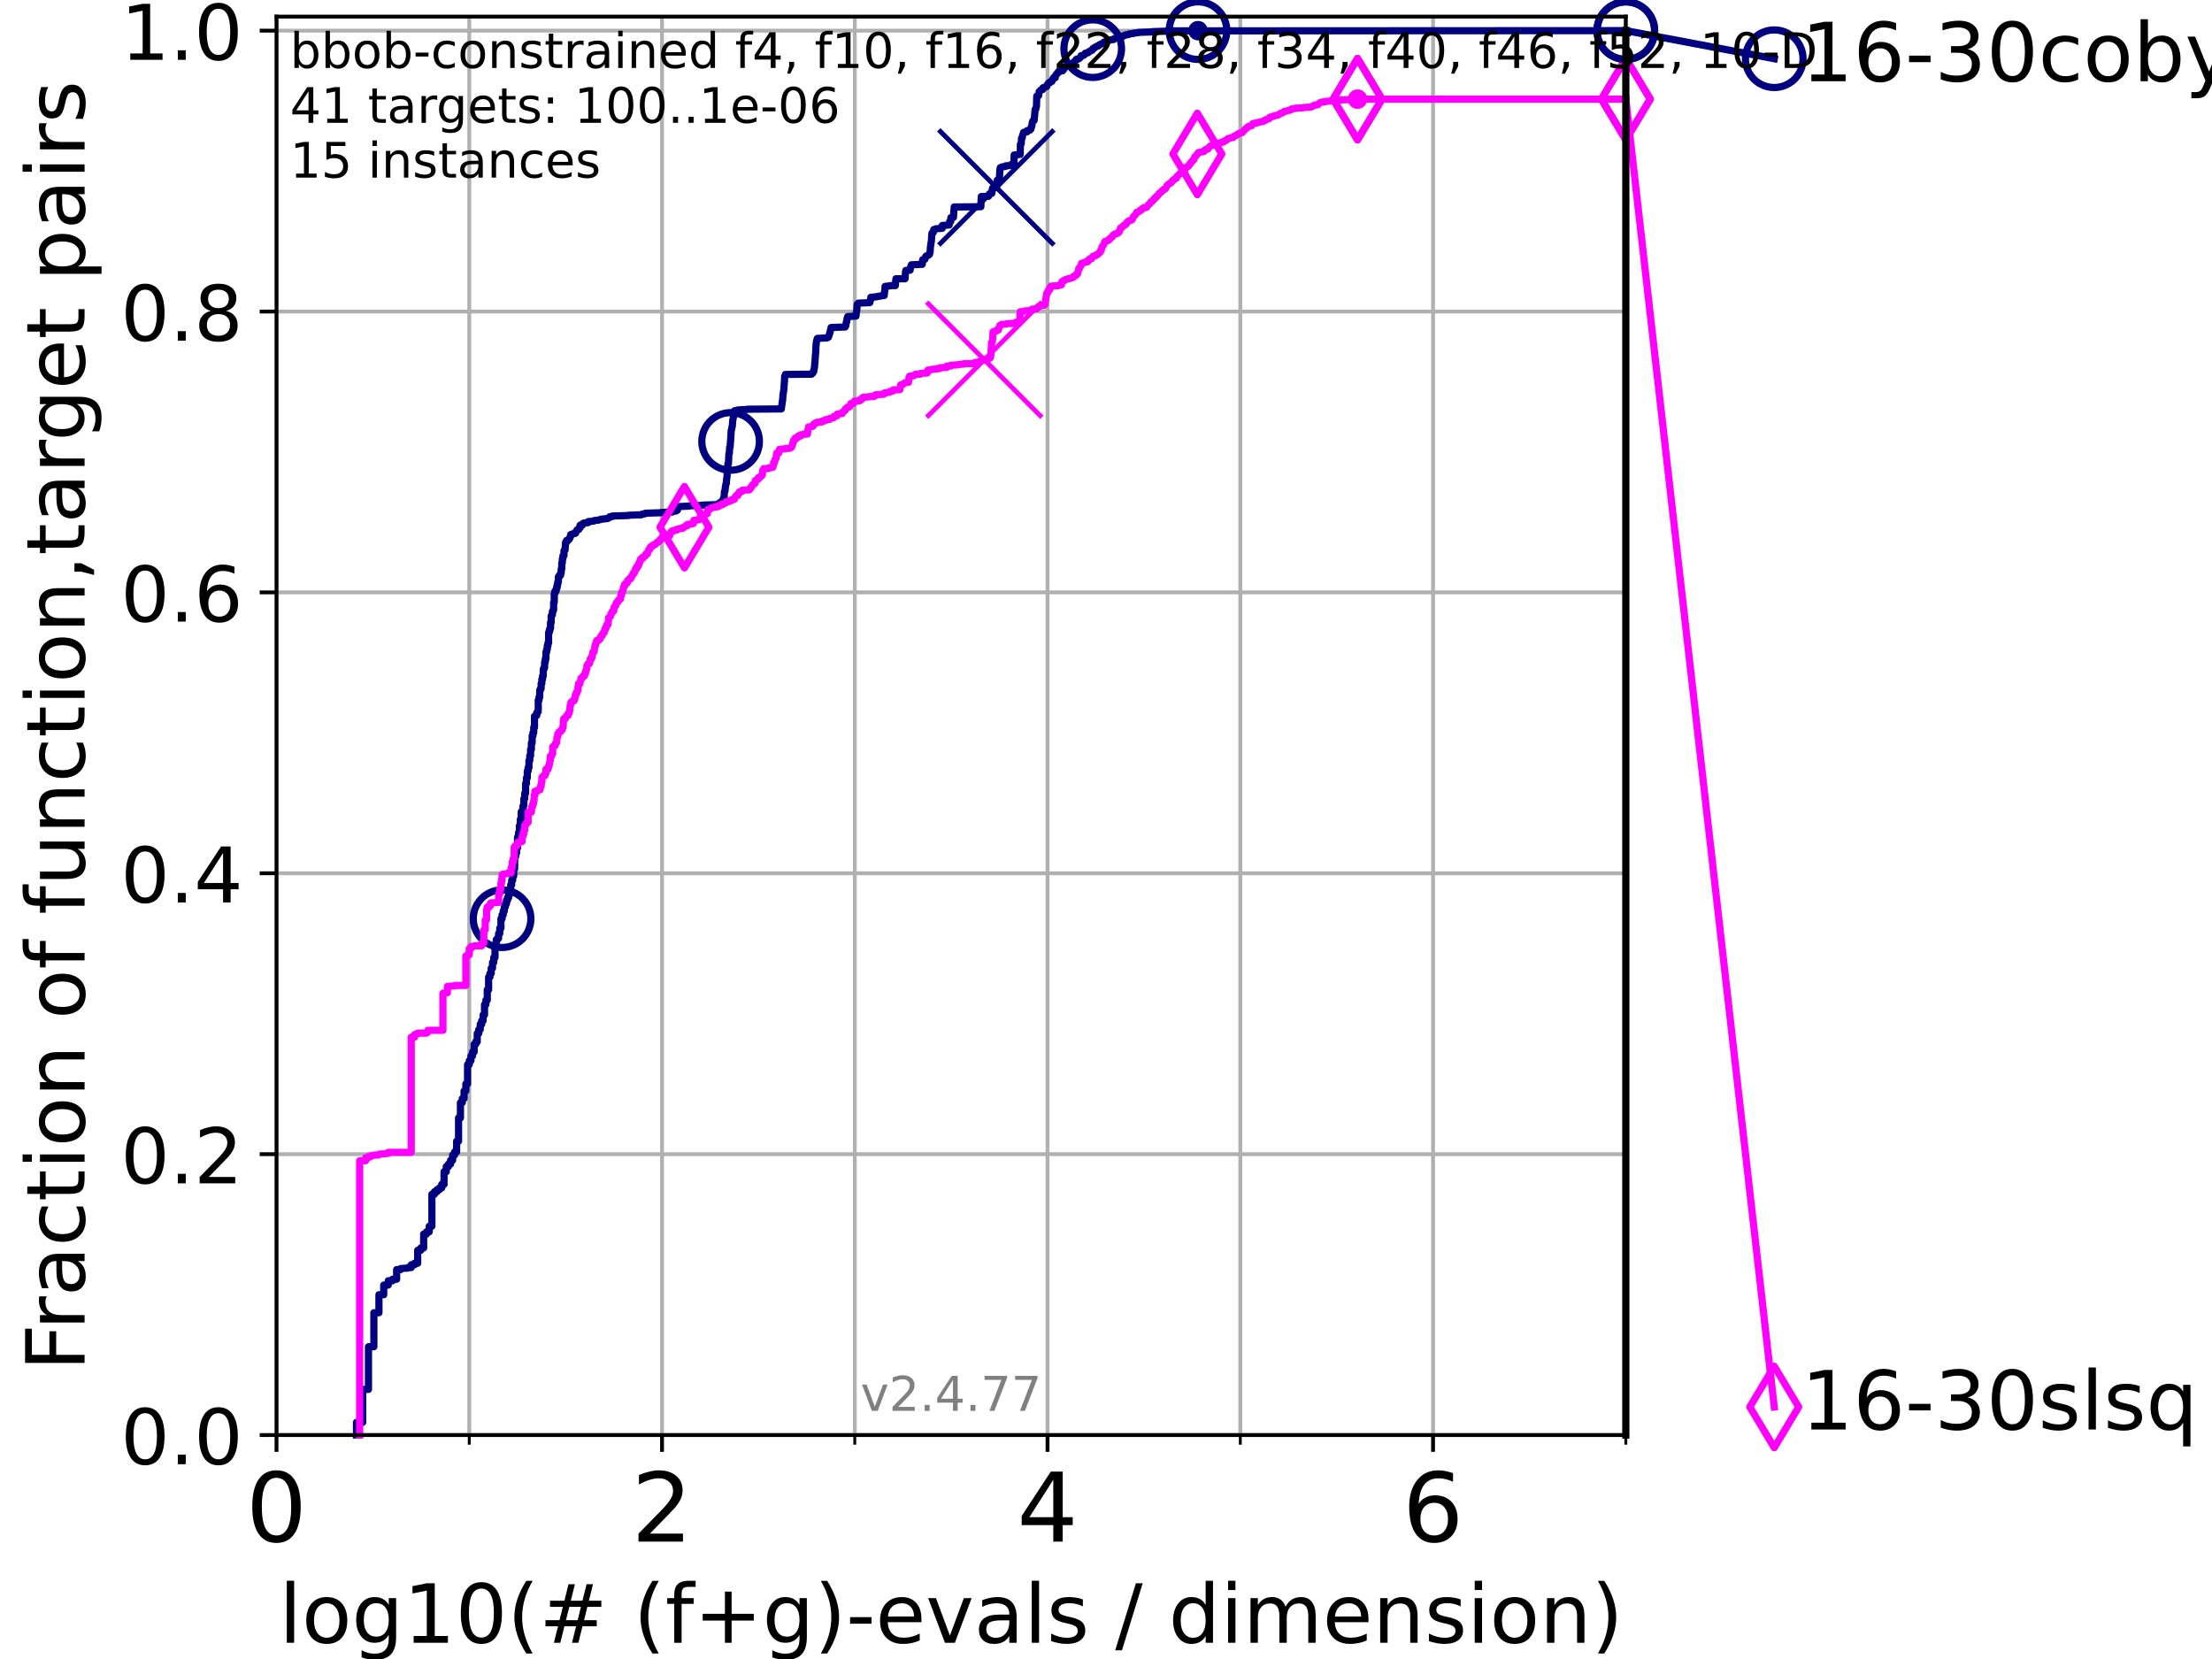 <?xml version="1.0" encoding="utf-8" standalone="no"?>
<!DOCTYPE svg PUBLIC "-//W3C//DTD SVG 1.1//EN"
  "http://www.w3.org/Graphics/SVG/1.1/DTD/svg11.dtd">
<!-- Created with matplotlib (https://matplotlib.org/) -->
<svg height="345.6pt" version="1.1" viewBox="0 0 460.8 345.6" width="460.8pt" xmlns="http://www.w3.org/2000/svg" xmlns:xlink="http://www.w3.org/1999/xlink">
 <defs>
  <style type="text/css">*{stroke-linecap:butt;stroke-linejoin:round;}</style>
 </defs>
 <g id="figure_1">
  <g id="patch_1">
   <path d="M 0 345.6 
L 460.8 345.6 
L 460.8 0 
L 0 0 
z
" style="fill:#ffffff;"/>
  </g>
  <g id="axes_1">
   <g id="patch_2">
    <path d="M 57.6 298.944 
L 338.688 298.944 
L 338.688 3.456 
L 57.6 3.456 
z
" style="fill:#ffffff;"/>
   </g>
   <g id="matplotlib.axis_1">
    <g id="xtick_1">
     <g id="line2d_1">
      <path clip-path="url(#pe14abf9061)" d="M 57.6 298.944 
L 57.6 3.456 
" style="fill:none;stroke:#b0b0b0;stroke-linecap:square;stroke-width:0.8;"/>
     </g>
     <g id="line2d_2">
      <defs>
       <path d="M 0 0 
L 0 3.5 
" id="m7152e47ceb" style="stroke:#000000;stroke-width:0.8;"/>
      </defs>
      <g>
       <use style="stroke:#000000;stroke-width:0.8;" x="57.6" xlink:href="#m7152e47ceb" y="298.944"/>
      </g>
     </g>
     <g id="text_1">
      <!-- 0 -->
      <g transform="translate(51.237 321.141)scale(0.2 -0.2)">
       <defs>
        <path d="M 31.781 66.406 
Q 24.172 66.406 20.328 58.906 
Q 16.5 51.422 16.5 36.375 
Q 16.5 21.391 20.328 13.891 
Q 24.172 6.391 31.781 6.391 
Q 39.453 6.391 43.281 13.891 
Q 47.125 21.391 47.125 36.375 
Q 47.125 51.422 43.281 58.906 
Q 39.453 66.406 31.781 66.406 
z
M 31.781 74.219 
Q 44.047 74.219 50.516 64.516 
Q 56.984 54.828 56.984 36.375 
Q 56.984 17.969 50.516 8.266 
Q 44.047 -1.422 31.781 -1.422 
Q 19.531 -1.422 13.062 8.266 
Q 6.594 17.969 6.594 36.375 
Q 6.594 54.828 13.062 64.516 
Q 19.531 74.219 31.781 74.219 
z
" id="DejaVuSans-48"/>
       </defs>
       <use xlink:href="#DejaVuSans-48"/>
      </g>
     </g>
    </g>
    <g id="xtick_2">
     <g id="line2d_3">
      <path clip-path="url(#pe14abf9061)" d="M 137.911 298.944 
L 137.911 3.456 
" style="fill:none;stroke:#b0b0b0;stroke-linecap:square;stroke-width:0.8;"/>
     </g>
     <g id="line2d_4">
      <g>
       <use style="stroke:#000000;stroke-width:0.8;" x="137.911" xlink:href="#m7152e47ceb" y="298.944"/>
      </g>
     </g>
     <g id="text_2">
      <!-- 2 -->
      <g transform="translate(131.548 321.141)scale(0.2 -0.2)">
       <defs>
        <path d="M 19.188 8.297 
L 53.609 8.297 
L 53.609 0 
L 7.328 0 
L 7.328 8.297 
Q 12.938 14.109 22.625 23.891 
Q 32.328 33.688 34.812 36.531 
Q 39.547 41.844 41.422 45.531 
Q 43.312 49.219 43.312 52.781 
Q 43.312 58.594 39.234 62.25 
Q 35.156 65.922 28.609 65.922 
Q 23.969 65.922 18.812 64.312 
Q 13.672 62.703 7.812 59.422 
L 7.812 69.391 
Q 13.766 71.781 18.938 73 
Q 24.125 74.219 28.422 74.219 
Q 39.75 74.219 46.484 68.547 
Q 53.219 62.891 53.219 53.422 
Q 53.219 48.922 51.531 44.891 
Q 49.859 40.875 45.406 35.406 
Q 44.188 33.984 37.641 27.219 
Q 31.109 20.453 19.188 8.297 
z
" id="DejaVuSans-50"/>
       </defs>
       <use xlink:href="#DejaVuSans-50"/>
      </g>
     </g>
    </g>
    <g id="xtick_3">
     <g id="line2d_5">
      <path clip-path="url(#pe14abf9061)" d="M 218.222 298.944 
L 218.222 3.456 
" style="fill:none;stroke:#b0b0b0;stroke-linecap:square;stroke-width:0.8;"/>
     </g>
     <g id="line2d_6">
      <g>
       <use style="stroke:#000000;stroke-width:0.8;" x="218.222" xlink:href="#m7152e47ceb" y="298.944"/>
      </g>
     </g>
     <g id="text_3">
      <!-- 4 -->
      <g transform="translate(211.859 321.141)scale(0.2 -0.2)">
       <defs>
        <path d="M 37.797 64.312 
L 12.891 25.391 
L 37.797 25.391 
z
M 35.203 72.906 
L 47.609 72.906 
L 47.609 25.391 
L 58.016 25.391 
L 58.016 17.188 
L 47.609 17.188 
L 47.609 0 
L 37.797 0 
L 37.797 17.188 
L 4.891 17.188 
L 4.891 26.703 
z
" id="DejaVuSans-52"/>
       </defs>
       <use xlink:href="#DejaVuSans-52"/>
      </g>
     </g>
    </g>
    <g id="xtick_4">
     <g id="line2d_7">
      <path clip-path="url(#pe14abf9061)" d="M 298.533 298.944 
L 298.533 3.456 
" style="fill:none;stroke:#b0b0b0;stroke-linecap:square;stroke-width:0.8;"/>
     </g>
     <g id="line2d_8">
      <g>
       <use style="stroke:#000000;stroke-width:0.8;" x="298.533" xlink:href="#m7152e47ceb" y="298.944"/>
      </g>
     </g>
     <g id="text_4">
      <!-- 6 -->
      <g transform="translate(292.17 321.141)scale(0.2 -0.2)">
       <defs>
        <path d="M 33.016 40.375 
Q 26.375 40.375 22.484 35.828 
Q 18.609 31.297 18.609 23.391 
Q 18.609 15.531 22.484 10.953 
Q 26.375 6.391 33.016 6.391 
Q 39.656 6.391 43.531 10.953 
Q 47.406 15.531 47.406 23.391 
Q 47.406 31.297 43.531 35.828 
Q 39.656 40.375 33.016 40.375 
z
M 52.594 71.297 
L 52.594 62.312 
Q 48.875 64.062 45.094 64.984 
Q 41.312 65.922 37.594 65.922 
Q 27.828 65.922 22.672 59.328 
Q 17.531 52.734 16.797 39.406 
Q 19.672 43.656 24.016 45.922 
Q 28.375 48.188 33.594 48.188 
Q 44.578 48.188 50.953 41.516 
Q 57.328 34.859 57.328 23.391 
Q 57.328 12.156 50.688 5.359 
Q 44.047 -1.422 33.016 -1.422 
Q 20.359 -1.422 13.672 8.266 
Q 6.984 17.969 6.984 36.375 
Q 6.984 53.656 15.188 63.938 
Q 23.391 74.219 37.203 74.219 
Q 40.922 74.219 44.703 73.484 
Q 48.484 72.75 52.594 71.297 
z
" id="DejaVuSans-54"/>
       </defs>
       <use xlink:href="#DejaVuSans-54"/>
      </g>
     </g>
    </g>
    <g id="xtick_5">
     <g id="line2d_9">
      <path clip-path="url(#pe14abf9061)" d="M 97.755 298.944 
L 97.755 3.456 
" style="fill:none;stroke:#b0b0b0;stroke-linecap:square;stroke-width:0.8;"/>
     </g>
     <g id="line2d_10">
      <defs>
       <path d="M 0 0 
L 0 2 
" id="m14bb21121f" style="stroke:#000000;stroke-width:0.6;"/>
      </defs>
      <g>
       <use style="stroke:#000000;stroke-width:0.6;" x="97.755" xlink:href="#m14bb21121f" y="298.944"/>
      </g>
     </g>
    </g>
    <g id="xtick_6">
     <g id="line2d_11">
      <path clip-path="url(#pe14abf9061)" d="M 178.066 298.944 
L 178.066 3.456 
" style="fill:none;stroke:#b0b0b0;stroke-linecap:square;stroke-width:0.8;"/>
     </g>
     <g id="line2d_12">
      <g>
       <use style="stroke:#000000;stroke-width:0.6;" x="178.066" xlink:href="#m14bb21121f" y="298.944"/>
      </g>
     </g>
    </g>
    <g id="xtick_7">
     <g id="line2d_13">
      <path clip-path="url(#pe14abf9061)" d="M 258.377 298.944 
L 258.377 3.456 
" style="fill:none;stroke:#b0b0b0;stroke-linecap:square;stroke-width:0.8;"/>
     </g>
     <g id="line2d_14">
      <g>
       <use style="stroke:#000000;stroke-width:0.6;" x="258.377" xlink:href="#m14bb21121f" y="298.944"/>
      </g>
     </g>
    </g>
    <g id="xtick_8">
     <g id="line2d_15">
      <path clip-path="url(#pe14abf9061)" d="M 338.688 298.944 
L 338.688 3.456 
" style="fill:none;stroke:#b0b0b0;stroke-linecap:square;stroke-width:0.8;"/>
     </g>
     <g id="line2d_16">
      <g>
       <use style="stroke:#000000;stroke-width:0.6;" x="338.688" xlink:href="#m14bb21121f" y="298.944"/>
      </g>
     </g>
    </g>
    <g id="text_5">
     <!-- log10(# (f+g)-evals / dimension) -->
     <g transform="translate(58.145 342.218)scale(0.17 -0.17)">
      <defs>
       <path d="M 9.422 75.984 
L 18.406 75.984 
L 18.406 0 
L 9.422 0 
z
" id="DejaVuSans-108"/>
       <path d="M 30.609 48.391 
Q 23.391 48.391 19.188 42.75 
Q 14.984 37.109 14.984 27.297 
Q 14.984 17.484 19.156 11.844 
Q 23.344 6.203 30.609 6.203 
Q 37.797 6.203 41.984 11.859 
Q 46.188 17.531 46.188 27.297 
Q 46.188 37.016 41.984 42.703 
Q 37.797 48.391 30.609 48.391 
z
M 30.609 56 
Q 42.328 56 49.016 48.375 
Q 55.719 40.766 55.719 27.297 
Q 55.719 13.875 49.016 6.219 
Q 42.328 -1.422 30.609 -1.422 
Q 18.844 -1.422 12.172 6.219 
Q 5.516 13.875 5.516 27.297 
Q 5.516 40.766 12.172 48.375 
Q 18.844 56 30.609 56 
z
" id="DejaVuSans-111"/>
       <path d="M 45.406 27.984 
Q 45.406 37.75 41.375 43.109 
Q 37.359 48.484 30.078 48.484 
Q 22.859 48.484 18.828 43.109 
Q 14.797 37.75 14.797 27.984 
Q 14.797 18.266 18.828 12.891 
Q 22.859 7.516 30.078 7.516 
Q 37.359 7.516 41.375 12.891 
Q 45.406 18.266 45.406 27.984 
z
M 54.391 6.781 
Q 54.391 -7.172 48.188 -13.984 
Q 42 -20.797 29.203 -20.797 
Q 24.469 -20.797 20.266 -20.094 
Q 16.062 -19.391 12.109 -17.922 
L 12.109 -9.188 
Q 16.062 -11.328 19.922 -12.344 
Q 23.781 -13.375 27.781 -13.375 
Q 36.625 -13.375 41.016 -8.766 
Q 45.406 -4.156 45.406 5.172 
L 45.406 9.625 
Q 42.625 4.781 38.281 2.391 
Q 33.938 0 27.875 0 
Q 17.828 0 11.672 7.656 
Q 5.516 15.328 5.516 27.984 
Q 5.516 40.672 11.672 48.328 
Q 17.828 56 27.875 56 
Q 33.938 56 38.281 53.609 
Q 42.625 51.219 45.406 46.391 
L 45.406 54.688 
L 54.391 54.688 
z
" id="DejaVuSans-103"/>
       <path d="M 12.406 8.297 
L 28.516 8.297 
L 28.516 63.922 
L 10.984 60.406 
L 10.984 69.391 
L 28.422 72.906 
L 38.281 72.906 
L 38.281 8.297 
L 54.391 8.297 
L 54.391 0 
L 12.406 0 
z
" id="DejaVuSans-49"/>
       <path d="M 31 75.875 
Q 24.469 64.656 21.281 53.656 
Q 18.109 42.672 18.109 31.391 
Q 18.109 20.125 21.312 9.062 
Q 24.516 -2 31 -13.188 
L 23.188 -13.188 
Q 15.875 -1.703 12.234 9.375 
Q 8.594 20.453 8.594 31.391 
Q 8.594 42.281 12.203 53.312 
Q 15.828 64.359 23.188 75.875 
z
" id="DejaVuSans-40"/>
       <path d="M 51.125 44 
L 36.922 44 
L 32.812 27.688 
L 47.125 27.688 
z
M 43.797 71.781 
L 38.719 51.516 
L 52.984 51.516 
L 58.109 71.781 
L 65.922 71.781 
L 60.891 51.516 
L 76.125 51.516 
L 76.125 44 
L 58.984 44 
L 54.984 27.688 
L 70.516 27.688 
L 70.516 20.219 
L 53.078 20.219 
L 48 0 
L 40.188 0 
L 45.219 20.219 
L 30.906 20.219 
L 25.875 0 
L 18.016 0 
L 23.094 20.219 
L 7.719 20.219 
L 7.719 27.688 
L 24.906 27.688 
L 29 44 
L 13.281 44 
L 13.281 51.516 
L 30.906 51.516 
L 35.891 71.781 
z
" id="DejaVuSans-35"/>
       <path id="DejaVuSans-32"/>
       <path d="M 37.109 75.984 
L 37.109 68.5 
L 28.516 68.5 
Q 23.688 68.5 21.797 66.547 
Q 19.922 64.594 19.922 59.516 
L 19.922 54.688 
L 34.719 54.688 
L 34.719 47.703 
L 19.922 47.703 
L 19.922 0 
L 10.891 0 
L 10.891 47.703 
L 2.297 47.703 
L 2.297 54.688 
L 10.891 54.688 
L 10.891 58.5 
Q 10.891 67.625 15.141 71.797 
Q 19.391 75.984 28.609 75.984 
z
" id="DejaVuSans-102"/>
       <path d="M 46 62.703 
L 46 35.5 
L 73.188 35.5 
L 73.188 27.203 
L 46 27.203 
L 46 0 
L 37.797 0 
L 37.797 27.203 
L 10.594 27.203 
L 10.594 35.5 
L 37.797 35.5 
L 37.797 62.703 
z
" id="DejaVuSans-43"/>
       <path d="M 8.016 75.875 
L 15.828 75.875 
Q 23.141 64.359 26.781 53.312 
Q 30.422 42.281 30.422 31.391 
Q 30.422 20.453 26.781 9.375 
Q 23.141 -1.703 15.828 -13.188 
L 8.016 -13.188 
Q 14.5 -2 17.703 9.062 
Q 20.906 20.125 20.906 31.391 
Q 20.906 42.672 17.703 53.656 
Q 14.5 64.656 8.016 75.875 
z
" id="DejaVuSans-41"/>
       <path d="M 4.891 31.391 
L 31.203 31.391 
L 31.203 23.391 
L 4.891 23.391 
z
" id="DejaVuSans-45"/>
       <path d="M 56.203 29.594 
L 56.203 25.203 
L 14.891 25.203 
Q 15.484 15.922 20.484 11.062 
Q 25.484 6.203 34.422 6.203 
Q 39.594 6.203 44.453 7.469 
Q 49.312 8.734 54.109 11.281 
L 54.109 2.781 
Q 49.266 0.734 44.188 -0.344 
Q 39.109 -1.422 33.891 -1.422 
Q 20.797 -1.422 13.156 6.188 
Q 5.516 13.812 5.516 26.812 
Q 5.516 40.234 12.766 48.109 
Q 20.016 56 32.328 56 
Q 43.359 56 49.781 48.891 
Q 56.203 41.797 56.203 29.594 
z
M 47.219 32.234 
Q 47.125 39.594 43.094 43.984 
Q 39.062 48.391 32.422 48.391 
Q 24.906 48.391 20.391 44.141 
Q 15.875 39.891 15.188 32.172 
z
" id="DejaVuSans-101"/>
       <path d="M 2.984 54.688 
L 12.5 54.688 
L 29.594 8.797 
L 46.688 54.688 
L 56.203 54.688 
L 35.688 0 
L 23.484 0 
z
" id="DejaVuSans-118"/>
       <path d="M 34.281 27.484 
Q 23.391 27.484 19.188 25 
Q 14.984 22.516 14.984 16.5 
Q 14.984 11.719 18.141 8.906 
Q 21.297 6.109 26.703 6.109 
Q 34.188 6.109 38.703 11.406 
Q 43.219 16.703 43.219 25.484 
L 43.219 27.484 
z
M 52.203 31.203 
L 52.203 0 
L 43.219 0 
L 43.219 8.297 
Q 40.141 3.328 35.547 0.953 
Q 30.953 -1.422 24.312 -1.422 
Q 15.922 -1.422 10.953 3.297 
Q 6 8.016 6 15.922 
Q 6 25.141 12.172 29.828 
Q 18.359 34.516 30.609 34.516 
L 43.219 34.516 
L 43.219 35.406 
Q 43.219 41.609 39.141 45 
Q 35.062 48.391 27.688 48.391 
Q 23 48.391 18.547 47.266 
Q 14.109 46.141 10.016 43.891 
L 10.016 52.203 
Q 14.938 54.109 19.578 55.047 
Q 24.219 56 28.609 56 
Q 40.484 56 46.344 49.844 
Q 52.203 43.703 52.203 31.203 
z
" id="DejaVuSans-97"/>
       <path d="M 44.281 53.078 
L 44.281 44.578 
Q 40.484 46.531 36.375 47.5 
Q 32.281 48.484 27.875 48.484 
Q 21.188 48.484 17.844 46.438 
Q 14.5 44.391 14.5 40.281 
Q 14.5 37.156 16.891 35.375 
Q 19.281 33.594 26.516 31.984 
L 29.594 31.297 
Q 39.156 29.25 43.188 25.516 
Q 47.219 21.781 47.219 15.094 
Q 47.219 7.469 41.188 3.016 
Q 35.156 -1.422 24.609 -1.422 
Q 20.219 -1.422 15.453 -0.562 
Q 10.688 0.297 5.422 2 
L 5.422 11.281 
Q 10.406 8.688 15.234 7.391 
Q 20.062 6.109 24.812 6.109 
Q 31.156 6.109 34.562 8.281 
Q 37.984 10.453 37.984 14.406 
Q 37.984 18.062 35.516 20.016 
Q 33.062 21.969 24.703 23.781 
L 21.578 24.516 
Q 13.234 26.266 9.516 29.906 
Q 5.812 33.547 5.812 39.891 
Q 5.812 47.609 11.281 51.797 
Q 16.75 56 26.812 56 
Q 31.781 56 36.172 55.266 
Q 40.578 54.547 44.281 53.078 
z
" id="DejaVuSans-115"/>
       <path d="M 25.391 72.906 
L 33.688 72.906 
L 8.297 -9.281 
L 0 -9.281 
z
" id="DejaVuSans-47"/>
       <path d="M 45.406 46.391 
L 45.406 75.984 
L 54.391 75.984 
L 54.391 0 
L 45.406 0 
L 45.406 8.203 
Q 42.578 3.328 38.25 0.953 
Q 33.938 -1.422 27.875 -1.422 
Q 17.969 -1.422 11.734 6.484 
Q 5.516 14.406 5.516 27.297 
Q 5.516 40.188 11.734 48.094 
Q 17.969 56 27.875 56 
Q 33.938 56 38.25 53.625 
Q 42.578 51.266 45.406 46.391 
z
M 14.797 27.297 
Q 14.797 17.391 18.875 11.75 
Q 22.953 6.109 30.078 6.109 
Q 37.203 6.109 41.297 11.75 
Q 45.406 17.391 45.406 27.297 
Q 45.406 37.203 41.297 42.844 
Q 37.203 48.484 30.078 48.484 
Q 22.953 48.484 18.875 42.844 
Q 14.797 37.203 14.797 27.297 
z
" id="DejaVuSans-100"/>
       <path d="M 9.422 54.688 
L 18.406 54.688 
L 18.406 0 
L 9.422 0 
z
M 9.422 75.984 
L 18.406 75.984 
L 18.406 64.594 
L 9.422 64.594 
z
" id="DejaVuSans-105"/>
       <path d="M 52 44.188 
Q 55.375 50.25 60.062 53.125 
Q 64.75 56 71.094 56 
Q 79.641 56 84.281 50.016 
Q 88.922 44.047 88.922 33.016 
L 88.922 0 
L 79.891 0 
L 79.891 32.719 
Q 79.891 40.578 77.094 44.375 
Q 74.312 48.188 68.609 48.188 
Q 61.625 48.188 57.562 43.547 
Q 53.516 38.922 53.516 30.906 
L 53.516 0 
L 44.484 0 
L 44.484 32.719 
Q 44.484 40.625 41.703 44.406 
Q 38.922 48.188 33.109 48.188 
Q 26.219 48.188 22.156 43.531 
Q 18.109 38.875 18.109 30.906 
L 18.109 0 
L 9.078 0 
L 9.078 54.688 
L 18.109 54.688 
L 18.109 46.188 
Q 21.188 51.219 25.484 53.609 
Q 29.781 56 35.688 56 
Q 41.656 56 45.828 52.969 
Q 50 49.953 52 44.188 
z
" id="DejaVuSans-109"/>
       <path d="M 54.891 33.016 
L 54.891 0 
L 45.906 0 
L 45.906 32.719 
Q 45.906 40.484 42.875 44.328 
Q 39.844 48.188 33.797 48.188 
Q 26.516 48.188 22.312 43.547 
Q 18.109 38.922 18.109 30.906 
L 18.109 0 
L 9.078 0 
L 9.078 54.688 
L 18.109 54.688 
L 18.109 46.188 
Q 21.344 51.125 25.703 53.562 
Q 30.078 56 35.797 56 
Q 45.219 56 50.047 50.172 
Q 54.891 44.344 54.891 33.016 
z
" id="DejaVuSans-110"/>
      </defs>
      <use xlink:href="#DejaVuSans-108"/>
      <use x="27.783" xlink:href="#DejaVuSans-111"/>
      <use x="88.965" xlink:href="#DejaVuSans-103"/>
      <use x="152.441" xlink:href="#DejaVuSans-49"/>
      <use x="216.064" xlink:href="#DejaVuSans-48"/>
      <use x="279.688" xlink:href="#DejaVuSans-40"/>
      <use x="318.701" xlink:href="#DejaVuSans-35"/>
      <use x="402.49" xlink:href="#DejaVuSans-32"/>
      <use x="434.277" xlink:href="#DejaVuSans-40"/>
      <use x="473.291" xlink:href="#DejaVuSans-102"/>
      <use x="508.496" xlink:href="#DejaVuSans-43"/>
      <use x="592.285" xlink:href="#DejaVuSans-103"/>
      <use x="655.762" xlink:href="#DejaVuSans-41"/>
      <use x="694.775" xlink:href="#DejaVuSans-45"/>
      <use x="730.859" xlink:href="#DejaVuSans-101"/>
      <use x="792.383" xlink:href="#DejaVuSans-118"/>
      <use x="851.562" xlink:href="#DejaVuSans-97"/>
      <use x="912.842" xlink:href="#DejaVuSans-108"/>
      <use x="940.625" xlink:href="#DejaVuSans-115"/>
      <use x="992.725" xlink:href="#DejaVuSans-32"/>
      <use x="1024.512" xlink:href="#DejaVuSans-47"/>
      <use x="1058.203" xlink:href="#DejaVuSans-32"/>
      <use x="1089.99" xlink:href="#DejaVuSans-100"/>
      <use x="1153.467" xlink:href="#DejaVuSans-105"/>
      <use x="1181.25" xlink:href="#DejaVuSans-109"/>
      <use x="1278.662" xlink:href="#DejaVuSans-101"/>
      <use x="1340.186" xlink:href="#DejaVuSans-110"/>
      <use x="1403.564" xlink:href="#DejaVuSans-115"/>
      <use x="1455.664" xlink:href="#DejaVuSans-105"/>
      <use x="1483.447" xlink:href="#DejaVuSans-111"/>
      <use x="1544.629" xlink:href="#DejaVuSans-110"/>
      <use x="1608.008" xlink:href="#DejaVuSans-41"/>
     </g>
    </g>
   </g>
   <g id="matplotlib.axis_2">
    <g id="ytick_1">
     <g id="line2d_17">
      <path clip-path="url(#pe14abf9061)" d="M 57.6 298.944 
L 338.688 298.944 
" style="fill:none;stroke:#b0b0b0;stroke-linecap:square;stroke-width:0.8;"/>
     </g>
     <g id="line2d_18">
      <defs>
       <path d="M 0 0 
L -3.5 0 
" id="md25fbf7739" style="stroke:#000000;stroke-width:0.8;"/>
      </defs>
      <g>
       <use style="stroke:#000000;stroke-width:0.8;" x="57.6" xlink:href="#md25fbf7739" y="298.944"/>
      </g>
     </g>
     <g id="text_6">
      <!-- 0.0 -->
      <g transform="translate(25.155 305.023)scale(0.16 -0.16)">
       <defs>
        <path d="M 10.688 12.406 
L 21 12.406 
L 21 0 
L 10.688 0 
z
" id="DejaVuSans-46"/>
       </defs>
       <use xlink:href="#DejaVuSans-48"/>
       <use x="63.623" xlink:href="#DejaVuSans-46"/>
       <use x="95.41" xlink:href="#DejaVuSans-48"/>
      </g>
     </g>
    </g>
    <g id="ytick_2">
     <g id="line2d_19">
      <path clip-path="url(#pe14abf9061)" d="M 57.6 240.432 
L 338.688 240.432 
" style="fill:none;stroke:#b0b0b0;stroke-linecap:square;stroke-width:0.8;"/>
     </g>
     <g id="line2d_20">
      <g>
       <use style="stroke:#000000;stroke-width:0.8;" x="57.6" xlink:href="#md25fbf7739" y="240.432"/>
      </g>
     </g>
     <g id="text_7">
      <!-- 0.2 -->
      <g transform="translate(25.155 246.51)scale(0.16 -0.16)">
       <use xlink:href="#DejaVuSans-48"/>
       <use x="63.623" xlink:href="#DejaVuSans-46"/>
       <use x="95.41" xlink:href="#DejaVuSans-50"/>
      </g>
     </g>
    </g>
    <g id="ytick_3">
     <g id="line2d_21">
      <path clip-path="url(#pe14abf9061)" d="M 57.6 181.919 
L 338.688 181.919 
" style="fill:none;stroke:#b0b0b0;stroke-linecap:square;stroke-width:0.8;"/>
     </g>
     <g id="line2d_22">
      <g>
       <use style="stroke:#000000;stroke-width:0.8;" x="57.6" xlink:href="#md25fbf7739" y="181.919"/>
      </g>
     </g>
     <g id="text_8">
      <!-- 0.4 -->
      <g transform="translate(25.155 187.998)scale(0.16 -0.16)">
       <use xlink:href="#DejaVuSans-48"/>
       <use x="63.623" xlink:href="#DejaVuSans-46"/>
       <use x="95.41" xlink:href="#DejaVuSans-52"/>
      </g>
     </g>
    </g>
    <g id="ytick_4">
     <g id="line2d_23">
      <path clip-path="url(#pe14abf9061)" d="M 57.6 123.407 
L 338.688 123.407 
" style="fill:none;stroke:#b0b0b0;stroke-linecap:square;stroke-width:0.8;"/>
     </g>
     <g id="line2d_24">
      <g>
       <use style="stroke:#000000;stroke-width:0.8;" x="57.6" xlink:href="#md25fbf7739" y="123.407"/>
      </g>
     </g>
     <g id="text_9">
      <!-- 0.6 -->
      <g transform="translate(25.155 129.485)scale(0.16 -0.16)">
       <use xlink:href="#DejaVuSans-48"/>
       <use x="63.623" xlink:href="#DejaVuSans-46"/>
       <use x="95.41" xlink:href="#DejaVuSans-54"/>
      </g>
     </g>
    </g>
    <g id="ytick_5">
     <g id="line2d_25">
      <path clip-path="url(#pe14abf9061)" d="M 57.6 64.894 
L 338.688 64.894 
" style="fill:none;stroke:#b0b0b0;stroke-linecap:square;stroke-width:0.8;"/>
     </g>
     <g id="line2d_26">
      <g>
       <use style="stroke:#000000;stroke-width:0.8;" x="57.6" xlink:href="#md25fbf7739" y="64.894"/>
      </g>
     </g>
     <g id="text_10">
      <!-- 0.8 -->
      <g transform="translate(25.155 70.973)scale(0.16 -0.16)">
       <defs>
        <path d="M 31.781 34.625 
Q 24.75 34.625 20.719 30.859 
Q 16.703 27.094 16.703 20.516 
Q 16.703 13.922 20.719 10.156 
Q 24.75 6.391 31.781 6.391 
Q 38.812 6.391 42.859 10.172 
Q 46.922 13.969 46.922 20.516 
Q 46.922 27.094 42.891 30.859 
Q 38.875 34.625 31.781 34.625 
z
M 21.922 38.812 
Q 15.578 40.375 12.031 44.719 
Q 8.5 49.078 8.5 55.328 
Q 8.5 64.062 14.719 69.141 
Q 20.953 74.219 31.781 74.219 
Q 42.672 74.219 48.875 69.141 
Q 55.078 64.062 55.078 55.328 
Q 55.078 49.078 51.531 44.719 
Q 48 40.375 41.703 38.812 
Q 48.828 37.156 52.797 32.312 
Q 56.781 27.484 56.781 20.516 
Q 56.781 9.906 50.312 4.234 
Q 43.844 -1.422 31.781 -1.422 
Q 19.734 -1.422 13.25 4.234 
Q 6.781 9.906 6.781 20.516 
Q 6.781 27.484 10.781 32.312 
Q 14.797 37.156 21.922 38.812 
z
M 18.312 54.391 
Q 18.312 48.734 21.844 45.562 
Q 25.391 42.391 31.781 42.391 
Q 38.141 42.391 41.719 45.562 
Q 45.312 48.734 45.312 54.391 
Q 45.312 60.062 41.719 63.234 
Q 38.141 66.406 31.781 66.406 
Q 25.391 66.406 21.844 63.234 
Q 18.312 60.062 18.312 54.391 
z
" id="DejaVuSans-56"/>
       </defs>
       <use xlink:href="#DejaVuSans-48"/>
       <use x="63.623" xlink:href="#DejaVuSans-46"/>
       <use x="95.41" xlink:href="#DejaVuSans-56"/>
      </g>
     </g>
    </g>
    <g id="ytick_6">
     <g id="line2d_27">
      <path clip-path="url(#pe14abf9061)" d="M 57.6 6.382 
L 338.688 6.382 
" style="fill:none;stroke:#b0b0b0;stroke-linecap:square;stroke-width:0.8;"/>
     </g>
     <g id="line2d_28">
      <g>
       <use style="stroke:#000000;stroke-width:0.8;" x="57.6" xlink:href="#md25fbf7739" y="6.382"/>
      </g>
     </g>
     <g id="text_11">
      <!-- 1.0 -->
      <g transform="translate(25.155 12.46)scale(0.16 -0.16)">
       <use xlink:href="#DejaVuSans-49"/>
       <use x="63.623" xlink:href="#DejaVuSans-46"/>
       <use x="95.41" xlink:href="#DejaVuSans-48"/>
      </g>
     </g>
    </g>
    <g id="text_12">
     <!-- Fraction of function,target pairs -->
     <g transform="translate(17.62 285.585)rotate(-90)scale(0.17 -0.17)">
      <defs>
       <path d="M 9.812 72.906 
L 51.703 72.906 
L 51.703 64.594 
L 19.672 64.594 
L 19.672 43.109 
L 48.578 43.109 
L 48.578 34.812 
L 19.672 34.812 
L 19.672 0 
L 9.812 0 
z
" id="DejaVuSans-70"/>
       <path d="M 41.109 46.297 
Q 39.594 47.172 37.812 47.578 
Q 36.031 48 33.891 48 
Q 26.266 48 22.188 43.047 
Q 18.109 38.094 18.109 28.812 
L 18.109 0 
L 9.078 0 
L 9.078 54.688 
L 18.109 54.688 
L 18.109 46.188 
Q 20.953 51.172 25.484 53.578 
Q 30.031 56 36.531 56 
Q 37.453 56 38.578 55.875 
Q 39.703 55.766 41.062 55.516 
z
" id="DejaVuSans-114"/>
       <path d="M 48.781 52.594 
L 48.781 44.188 
Q 44.969 46.297 41.141 47.344 
Q 37.312 48.391 33.406 48.391 
Q 24.656 48.391 19.812 42.844 
Q 14.984 37.312 14.984 27.297 
Q 14.984 17.281 19.812 11.734 
Q 24.656 6.203 33.406 6.203 
Q 37.312 6.203 41.141 7.25 
Q 44.969 8.297 48.781 10.406 
L 48.781 2.094 
Q 45.016 0.344 40.984 -0.531 
Q 36.969 -1.422 32.422 -1.422 
Q 20.062 -1.422 12.781 6.344 
Q 5.516 14.109 5.516 27.297 
Q 5.516 40.672 12.859 48.328 
Q 20.219 56 33.016 56 
Q 37.156 56 41.109 55.141 
Q 45.062 54.297 48.781 52.594 
z
" id="DejaVuSans-99"/>
       <path d="M 18.312 70.219 
L 18.312 54.688 
L 36.812 54.688 
L 36.812 47.703 
L 18.312 47.703 
L 18.312 18.016 
Q 18.312 11.328 20.141 9.422 
Q 21.969 7.516 27.594 7.516 
L 36.812 7.516 
L 36.812 0 
L 27.594 0 
Q 17.188 0 13.234 3.875 
Q 9.281 7.766 9.281 18.016 
L 9.281 47.703 
L 2.688 47.703 
L 2.688 54.688 
L 9.281 54.688 
L 9.281 70.219 
z
" id="DejaVuSans-116"/>
       <path d="M 8.5 21.578 
L 8.5 54.688 
L 17.484 54.688 
L 17.484 21.922 
Q 17.484 14.156 20.5 10.266 
Q 23.531 6.391 29.594 6.391 
Q 36.859 6.391 41.078 11.031 
Q 45.312 15.672 45.312 23.688 
L 45.312 54.688 
L 54.297 54.688 
L 54.297 0 
L 45.312 0 
L 45.312 8.406 
Q 42.047 3.422 37.719 1 
Q 33.406 -1.422 27.688 -1.422 
Q 18.266 -1.422 13.375 4.438 
Q 8.5 10.297 8.5 21.578 
z
M 31.109 56 
z
" id="DejaVuSans-117"/>
       <path d="M 11.719 12.406 
L 22.016 12.406 
L 22.016 4 
L 14.016 -11.625 
L 7.719 -11.625 
L 11.719 4 
z
" id="DejaVuSans-44"/>
       <path d="M 18.109 8.203 
L 18.109 -20.797 
L 9.078 -20.797 
L 9.078 54.688 
L 18.109 54.688 
L 18.109 46.391 
Q 20.953 51.266 25.266 53.625 
Q 29.594 56 35.594 56 
Q 45.562 56 51.781 48.094 
Q 58.016 40.188 58.016 27.297 
Q 58.016 14.406 51.781 6.484 
Q 45.562 -1.422 35.594 -1.422 
Q 29.594 -1.422 25.266 0.953 
Q 20.953 3.328 18.109 8.203 
z
M 48.688 27.297 
Q 48.688 37.203 44.609 42.844 
Q 40.531 48.484 33.406 48.484 
Q 26.266 48.484 22.188 42.844 
Q 18.109 37.203 18.109 27.297 
Q 18.109 17.391 22.188 11.75 
Q 26.266 6.109 33.406 6.109 
Q 40.531 6.109 44.609 11.75 
Q 48.688 17.391 48.688 27.297 
z
" id="DejaVuSans-112"/>
      </defs>
      <use xlink:href="#DejaVuSans-70"/>
      <use x="50.27" xlink:href="#DejaVuSans-114"/>
      <use x="91.383" xlink:href="#DejaVuSans-97"/>
      <use x="152.662" xlink:href="#DejaVuSans-99"/>
      <use x="207.643" xlink:href="#DejaVuSans-116"/>
      <use x="246.852" xlink:href="#DejaVuSans-105"/>
      <use x="274.635" xlink:href="#DejaVuSans-111"/>
      <use x="335.816" xlink:href="#DejaVuSans-110"/>
      <use x="399.195" xlink:href="#DejaVuSans-32"/>
      <use x="430.982" xlink:href="#DejaVuSans-111"/>
      <use x="492.164" xlink:href="#DejaVuSans-102"/>
      <use x="527.369" xlink:href="#DejaVuSans-32"/>
      <use x="559.156" xlink:href="#DejaVuSans-102"/>
      <use x="594.361" xlink:href="#DejaVuSans-117"/>
      <use x="657.74" xlink:href="#DejaVuSans-110"/>
      <use x="721.119" xlink:href="#DejaVuSans-99"/>
      <use x="776.1" xlink:href="#DejaVuSans-116"/>
      <use x="815.309" xlink:href="#DejaVuSans-105"/>
      <use x="843.092" xlink:href="#DejaVuSans-111"/>
      <use x="904.273" xlink:href="#DejaVuSans-110"/>
      <use x="967.652" xlink:href="#DejaVuSans-44"/>
      <use x="999.439" xlink:href="#DejaVuSans-116"/>
      <use x="1038.648" xlink:href="#DejaVuSans-97"/>
      <use x="1099.928" xlink:href="#DejaVuSans-114"/>
      <use x="1139.291" xlink:href="#DejaVuSans-103"/>
      <use x="1202.768" xlink:href="#DejaVuSans-101"/>
      <use x="1264.291" xlink:href="#DejaVuSans-116"/>
      <use x="1303.5" xlink:href="#DejaVuSans-32"/>
      <use x="1335.287" xlink:href="#DejaVuSans-112"/>
      <use x="1398.764" xlink:href="#DejaVuSans-97"/>
      <use x="1460.043" xlink:href="#DejaVuSans-105"/>
      <use x="1487.826" xlink:href="#DejaVuSans-114"/>
      <use x="1528.939" xlink:href="#DejaVuSans-115"/>
     </g>
    </g>
   </g>
   <g id="line2d_29">
    <defs>
     <path d="M 0 1.5 
C 0.398 1.5 0.779 1.342 1.061 1.061 
C 1.342 0.779 1.5 0.398 1.5 0 
C 1.5 -0.398 1.342 -0.779 1.061 -1.061 
C 0.779 -1.342 0.398 -1.5 0 -1.5 
C -0.398 -1.5 -0.779 -1.342 -1.061 -1.061 
C -1.342 -0.779 -1.5 -0.398 -1.5 0 
C -1.5 0.398 -1.342 0.779 -1.061 1.061 
C -0.779 1.342 -0.398 1.5 0 1.5 
z
" id="me25e15027c" style="stroke:#000080;"/>
    </defs>
    <g>
     <use style="fill:#000080;stroke:#000080;" x="249.568" xlink:href="#me25e15027c" y="6.382"/>
     <use style="fill:#000080;stroke:#000080;" x="249.568" xlink:href="#me25e15027c" y="6.382"/>
    </g>
   </g>
   <g id="line2d_30">
    <path d="M 74.263 298.944 
L 74.263 296.301 
L 75.556 296.301 
L 75.556 289.43 
L 76.759 289.43 
L 76.759 280.55 
L 77.885 280.55 
L 77.885 273.467 
L 78.942 273.467 
L 78.942 269.714 
L 79.939 269.714 
L 79.939 267.706 
L 80.881 267.706 
L 80.881 266.807 
L 81.776 266.807 
L 81.776 266.49 
L 82.627 266.49 
L 82.627 264.481 
L 83.438 264.481 
L 83.438 264.27 
L 84.956 264.164 
L 84.956 264.059 
L 85.667 264.059 
L 85.667 263.477 
L 86.351 263.477 
L 86.351 263.16 
L 87.01 263.16 
L 87.01 260.464 
L 87.644 260.464 
L 87.644 259.989 
L 88.256 259.989 
L 88.256 257.081 
L 88.847 257.081 
L 88.847 256.606 
L 89.419 256.606 
L 89.419 255.443 
L 89.973 255.443 
L 89.973 248.783 
L 90.509 248.783 
L 90.509 248.254 
L 91.03 248.254 
L 91.03 247.831 
L 91.535 247.831 
L 91.535 247.461 
L 92.027 247.461 
L 92.027 246.721 
L 92.504 246.721 
L 92.504 244.079 
L 92.969 244.079 
L 92.969 243.022 
L 93.422 243.022 
L 93.422 242.493 
L 93.864 242.493 
L 93.864 241.7 
L 94.295 241.7 
L 94.295 240.59 
L 94.715 240.59 
L 94.715 239.956 
L 95.125 239.956 
L 95.125 237.736 
L 95.526 237.736 
L 95.526 232.873 
L 95.918 232.873 
L 95.918 229.702 
L 96.301 229.702 
L 96.301 228.856 
L 96.676 228.856 
L 96.676 227.27 
L 97.044 227.27 
L 97.044 225.79 
L 97.403 225.79 
L 97.403 221.773 
L 97.755 221.773 
L 97.755 220.98 
L 98.101 220.98 
L 98.101 219.976 
L 98.439 219.976 
L 98.439 219.13 
L 98.772 219.13 
L 98.772 217.545 
L 99.098 217.545 
L 99.098 217.016 
L 99.418 217.016 
L 99.418 215.272 
L 99.732 215.272 
L 99.732 214.479 
L 100.04 214.479 
L 100.04 213.369 
L 100.344 213.369 
L 100.344 212.629 
L 100.642 212.629 
L 100.642 211.413 
L 100.935 211.413 
L 100.935 209.246 
L 101.223 209.246 
L 101.223 208.347 
L 101.507 208.347 
L 101.507 206.18 
L 101.786 206.18 
L 101.786 203.537 
L 102.06 203.537 
L 102.06 202.797 
L 102.331 202.797 
L 102.331 201.687 
L 102.597 201.687 
L 102.597 200.472 
L 102.859 200.472 
L 102.859 199.468 
L 103.118 199.468 
L 103.118 197.195 
L 103.372 197.195 
L 103.372 195.768 
L 103.623 195.768 
L 103.623 195.45 
L 103.871 195.45 
L 103.871 194.446 
L 104.115 194.446 
L 104.115 193.336 
L 104.355 193.336 
L 104.355 191.38 
L 104.592 191.38 
L 104.592 190.588 
L 104.826 190.588 
L 104.826 189.795 
L 105.057 189.795 
L 105.057 188.896 
L 105.285 188.896 
L 105.285 188.262 
L 105.51 188.262 
L 105.51 187.522 
L 105.733 187.522 
L 105.733 186.993 
L 105.952 186.993 
L 105.952 186.359 
L 106.169 186.359 
L 106.169 185.883 
L 106.383 185.883 
L 106.383 184.35 
L 106.594 184.35 
L 106.594 183.346 
L 106.803 183.346 
L 106.803 182.5 
L 107.009 182.5 
L 107.009 180.968 
L 107.213 180.968 
L 107.213 178.431 
L 107.415 178.431 
L 107.415 177.691 
L 107.614 177.691 
L 107.614 176.633 
L 107.811 176.633 
L 107.811 174.413 
L 108.006 174.413 
L 108.006 173.515 
L 108.199 173.515 
L 108.199 172.035 
L 108.389 172.035 
L 108.389 170.713 
L 108.578 170.713 
L 108.578 169.128 
L 108.764 169.128 
L 108.764 168.863 
L 108.949 168.863 
L 108.949 167.859 
L 109.132 167.859 
L 109.132 166.379 
L 109.312 166.379 
L 109.312 165.269 
L 109.491 165.269 
L 109.491 163.208 
L 109.668 163.208 
L 109.668 162.045 
L 109.843 162.045 
L 109.843 160.618 
L 110.017 160.618 
L 110.017 159.931 
L 110.189 159.931 
L 110.189 158.451 
L 110.359 158.451 
L 110.359 157.446 
L 110.527 157.446 
L 110.527 156.125 
L 110.694 156.125 
L 110.694 154.751 
L 110.86 154.751 
L 110.86 153.271 
L 111.023 153.271 
L 111.023 152.636 
L 111.186 152.636 
L 111.186 151.526 
L 111.346 151.526 
L 111.346 149.201 
L 111.663 149.148 
L 111.663 149.042 
L 111.82 149.042 
L 111.82 148.461 
L 111.975 148.461 
L 111.975 148.249 
L 112.128 148.249 
L 112.128 145.871 
L 112.281 145.871 
L 112.281 145.236 
L 112.432 145.236 
L 112.432 143.756 
L 112.581 143.756 
L 112.581 143.439 
L 112.73 143.439 
L 112.73 142.382 
L 112.877 142.382 
L 112.877 141.484 
L 113.023 141.484 
L 113.023 140.849 
L 113.168 140.849 
L 113.168 139.422 
L 113.311 139.422 
L 113.311 139.105 
L 113.454 139.105 
L 113.454 137.942 
L 113.595 137.942 
L 113.595 137.255 
L 113.735 137.255 
L 113.735 135.828 
L 113.874 135.828 
L 113.874 135.246 
L 114.012 135.246 
L 114.012 134.507 
L 114.148 134.507 
L 114.148 133.925 
L 114.284 133.925 
L 114.284 131.758 
L 114.419 131.758 
L 114.419 131.335 
L 114.552 131.335 
L 114.552 130.859 
L 114.685 130.859 
L 114.685 129.697 
L 114.817 129.697 
L 114.817 128.322 
L 114.947 128.322 
L 114.947 128.058 
L 115.077 128.058 
L 115.077 127.371 
L 115.206 127.371 
L 115.206 127.054 
L 115.333 127.054 
L 115.333 125.468 
L 115.46 125.468 
L 115.46 123.671 
L 115.586 123.671 
L 115.586 123.195 
L 115.835 123.142 
L 115.835 122.719 
L 115.959 122.719 
L 115.959 122.297 
L 116.081 122.297 
L 116.081 121.715 
L 116.203 121.715 
L 116.203 121.187 
L 116.323 121.187 
L 116.323 120.182 
L 116.443 120.182 
L 116.443 119.971 
L 116.68 119.971 
L 116.68 119.812 
L 116.798 119.812 
L 116.798 119.284 
L 116.914 119.284 
L 116.914 118.491 
L 117.03 118.491 
L 117.03 117.222 
L 117.145 117.222 
L 117.145 116.429 
L 117.26 116.429 
L 117.26 115.795 
L 117.486 115.742 
L 117.486 114.738 
L 117.598 114.738 
L 117.598 114.579 
L 117.71 114.579 
L 117.821 112.941 
L 118.04 112.941 
L 118.04 112.571 
L 118.471 112.465 
L 118.577 112.201 
L 118.682 112.201 
L 118.787 111.725 
L 118.891 111.725 
L 118.891 111.355 
L 119.301 111.25 
L 119.301 111.197 
L 119.899 111.091 
L 119.997 110.721 
L 120.094 110.721 
L 120.191 110.404 
L 120.572 110.298 
L 120.666 109.928 
L 120.852 109.928 
L 120.852 109.4 
L 121.31 109.4 
L 121.31 109.135 
L 121.579 109.03 
L 121.579 108.977 
L 122.531 108.871 
L 122.531 108.66 
L 123.673 108.554 
L 123.751 108.448 
L 124.744 108.342 
L 124.744 108.29 
L 125.328 108.184 
L 125.328 108.131 
L 126.574 108.025 
L 126.574 107.972 
L 126.905 107.867 
L 126.97 107.655 
L 127.548 107.602 
L 127.548 107.497 
L 130.927 107.391 
L 130.927 107.338 
L 133.667 107.232 
L 133.712 107.127 
L 134.407 107.021 
L 134.407 106.915 
L 137.7 106.81 
L 137.7 106.757 
L 140.073 106.651 
L 140.073 106.545 
L 140.856 106.44 
L 140.856 106.387 
L 141.119 106.281 
L 141.206 105.541 
L 143.502 105.435 
L 143.502 105.382 
L 146.259 105.277 
L 146.259 105.224 
L 149.548 105.118 
L 149.548 104.96 
L 149.955 104.854 
L 149.955 104.695 
L 150.215 104.695 
L 150.215 104.537 
L 150.489 104.431 
L 150.489 104.272 
L 150.624 104.22 
L 150.725 103.744 
L 150.841 103.744 
L 150.908 102.422 
L 151.023 102.317 
L 151.122 101.365 
L 151.154 101.26 
L 151.236 100.784 
L 151.301 100.731 
L 151.397 99.515 
L 151.446 99.41 
L 151.542 97.56 
L 151.574 97.56 
L 151.653 96.555 
L 151.748 96.555 
L 151.842 94.494 
L 151.936 94.441 
L 151.999 93.172 
L 152.107 93.067 
L 152.215 91.375 
L 152.23 91.375 
L 152.322 89.631 
L 152.398 89.525 
L 152.489 88.891 
L 152.55 88.838 
L 152.655 87.411 
L 152.715 87.305 
L 152.819 86.671 
L 152.863 86.671 
L 152.966 85.773 
L 153.025 85.72 
L 153.025 85.561 
L 153.673 85.455 
L 153.673 85.403 
L 155.685 85.297 
L 155.685 85.244 
L 162.758 85.191 
L 162.859 84.451 
L 162.875 84.451 
L 162.967 83.605 
L 163.016 83.553 
L 163.124 82.02 
L 163.181 81.914 
L 163.279 81.121 
L 163.295 81.121 
L 163.393 79.588 
L 163.409 79.588 
L 163.465 78.373 
L 163.562 78.373 
L 163.602 78.003 
L 169.059 77.95 
L 169.059 77.791 
L 169.314 77.738 
L 169.4 77.421 
L 169.526 77.368 
L 169.634 76.628 
L 169.656 76.628 
L 169.752 75.518 
L 169.769 75.518 
L 169.87 73.827 
L 169.903 73.774 
L 170.009 71.66 
L 170.025 71.66 
L 170.103 70.973 
L 170.163 70.973 
L 170.256 70.497 
L 172.328 70.391 
L 172.328 70.338 
L 172.59 70.233 
L 172.685 69.863 
L 172.723 69.863 
L 172.832 69.44 
L 172.883 69.334 
L 172.977 68.806 
L 173.028 68.806 
L 173.135 68.224 
L 176.059 68.118 
L 176.157 67.854 
L 176.208 67.854 
L 176.3 67.061 
L 176.397 67.008 
L 176.458 66.321 
L 176.538 66.268 
L 176.58 65.951 
L 178.321 65.846 
L 178.403 64.947 
L 178.471 64.841 
L 178.577 63.361 
L 178.809 63.256 
L 178.809 63.15 
L 181.196 63.044 
L 181.265 62.568 
L 181.391 62.463 
L 181.411 61.934 
L 182.656 61.828 
L 182.656 61.776 
L 183.525 61.67 
L 183.525 61.617 
L 184.199 61.564 
L 184.284 60.613 
L 184.314 60.613 
L 184.377 59.661 
L 185.396 59.556 
L 185.396 59.503 
L 186.512 59.503 
L 186.6 58.393 
L 186.642 58.393 
L 186.642 58.076 
L 188.535 58.076 
L 188.642 56.543 
L 188.663 56.49 
L 188.697 56.331 
L 189.592 56.278 
L 189.691 55.591 
L 189.738 55.591 
L 189.845 55.168 
L 192.124 55.063 
L 192.198 54.111 
L 192.68 54.006 
L 192.79 53.53 
L 192.875 53.424 
L 192.936 53.318 
L 193.364 53.213 
L 193.388 53.107 
L 193.62 53.001 
L 193.728 52.526 
L 193.747 52.526 
L 193.843 51.257 
L 193.867 51.204 
L 193.977 50.411 
L 194.017 50.306 
L 194.104 48.931 
L 194.13 48.931 
L 194.145 48.561 
L 194.414 48.456 
L 194.509 47.821 
L 194.946 47.716 
L 194.946 47.663 
L 196.279 47.557 
L 196.281 46.976 
L 197.73 46.87 
L 197.813 46.183 
L 198.056 46.13 
L 198.089 45.337 
L 198.618 45.284 
L 198.716 43.804 
L 198.736 43.804 
L 198.77 43.117 
L 204.327 43.064 
L 204.418 40.95 
L 205.925 40.897 
L 206.032 40.686 
L 206.095 40.58 
L 206.123 40.369 
L 206.615 40.263 
L 206.698 39.417 
L 206.758 39.311 
L 206.793 39.153 
L 207.613 39.047 
L 207.72 38.413 
L 207.727 38.307 
L 207.756 37.514 
L 208.186 37.514 
L 208.287 35.4 
L 208.3 35.347 
L 208.382 34.924 
L 208.753 34.819 
L 208.753 34.766 
L 209.499 34.66 
L 209.506 34.554 
L 210.735 34.449 
L 210.771 34.184 
L 211.057 34.079 
L 211.074 33.973 
L 211.234 33.867 
L 211.266 32.281 
L 212.522 32.176 
L 212.579 30.009 
L 212.749 29.903 
L 212.793 28.793 
L 212.957 28.687 
L 213.058 28.053 
L 213.124 27.947 
L 213.227 27.577 
L 213.941 27.471 
L 213.964 27.207 
L 214.563 27.101 
L 214.57 26.996 
L 214.759 26.89 
L 214.82 26.467 
L 214.924 26.361 
L 215.029 25.621 
L 215.041 25.569 
L 215.143 25.199 
L 215.43 25.093 
L 215.536 23.93 
L 215.553 23.824 
L 215.626 22.82 
L 215.781 22.714 
L 215.852 22.292 
L 215.917 22.186 
L 215.978 20.019 
L 216.364 19.913 
L 216.47 19.226 
L 216.483 19.12 
L 216.483 19.067 
L 216.697 18.962 
L 216.796 18.75 
L 217.217 18.644 
L 217.275 18.274 
L 217.737 18.169 
L 217.737 18.116 
L 218.068 18.01 
L 218.117 17.746 
L 218.188 17.64 
L 218.267 17.534 
L 218.384 17.429 
L 218.39 17.323 
L 218.728 17.217 
L 218.738 17.059 
L 219.141 16.953 
L 219.246 16.583 
L 219.298 16.477 
L 219.406 16.372 
L 219.455 16.266 
L 219.455 16.213 
L 219.81 16.213 
L 219.902 15.684 
L 220.02 15.579 
L 220.02 15.526 
L 220.184 15.42 
L 220.257 15.209 
L 220.523 15.103 
L 220.564 14.839 
L 221.388 14.733 
L 221.413 14.522 
L 221.639 14.416 
L 221.664 14.046 
L 222.036 13.94 
L 222.094 13.834 
L 222.555 13.729 
L 222.555 13.676 
L 222.921 13.57 
L 222.976 13.359 
L 223.443 13.253 
L 223.443 13.2 
L 223.723 13.094 
L 223.735 12.883 
L 223.959 12.777 
L 224.027 12.619 
L 224.205 12.513 
L 224.22 12.354 
L 224.751 12.249 
L 224.758 12.143 
L 225.002 12.037 
L 225.096 11.932 
L 225.142 11.826 
L 225.194 11.614 
L 225.772 11.509 
L 225.791 11.403 
L 226.016 11.297 
L 226.08 11.086 
L 226.675 10.98 
L 226.691 10.874 
L 226.886 10.769 
L 226.886 10.716 
L 227.237 10.61 
L 227.237 10.557 
L 227.532 10.452 
L 227.636 10.134 
L 227.961 10.029 
L 228.039 9.87 
L 228.343 9.764 
L 228.423 9.659 
L 228.842 9.553 
L 228.85 9.447 
L 229.094 9.342 
L 229.094 9.289 
L 229.445 9.183 
L 229.445 9.13 
L 229.953 9.024 
L 229.994 8.76 
L 230.606 8.654 
L 230.665 8.549 
L 231.008 8.443 
L 231.072 8.337 
L 231.982 8.232 
L 232.053 8.073 
L 232.458 7.967 
L 232.458 7.914 
L 233.179 7.809 
L 233.272 7.65 
L 233.996 7.544 
L 234.029 7.439 
L 234.425 7.333 
L 234.425 7.28 
L 235.177 7.174 
L 235.209 7.069 
L 236.131 6.963 
L 236.131 6.91 
L 237.094 6.804 
L 237.094 6.752 
L 240.033 6.646 
L 240.033 6.593 
L 243.194 6.487 
L 243.194 6.434 
L 338.688 6.382 
L 338.688 6.382 
" style="fill:none;stroke:#000080;stroke-linecap:square;stroke-width:1.5;"/>
   </g>
   <g id="line2d_31">
    <defs>
     <path d="M 0 6 
C 1.591 6 3.117 5.368 4.243 4.243 
C 5.368 3.117 6 1.591 6 0 
C 6 -1.591 5.368 -3.117 4.243 -4.243 
C 3.117 -5.368 1.591 -6 0 -6 
C -1.591 -6 -3.117 -5.368 -4.243 -4.243 
C -5.368 -3.117 -6 -1.591 -6 0 
C -6 1.591 -5.368 3.117 -4.243 4.243 
C -3.117 5.368 -1.591 6 0 6 
z
" id="m7192cb0abb" style="stroke:#000080;stroke-width:1.5;"/>
    </defs>
    <g>
     <use style="fill-opacity:0;stroke:#000080;stroke-width:1.5;" x="104.592" xlink:href="#m7192cb0abb" y="191.38"/>
     <use style="fill-opacity:0;stroke:#000080;stroke-width:1.5;" x="152.2" xlink:href="#m7192cb0abb" y="91.957"/>
     <use style="fill-opacity:0;stroke:#000080;stroke-width:1.5;" x="227.636" xlink:href="#m7192cb0abb" y="10.134"/>
     <use style="fill-opacity:0;stroke:#000080;stroke-width:1.5;" x="249.568" xlink:href="#m7192cb0abb" y="6.382"/>
     <use style="fill-opacity:0;stroke:#000080;stroke-width:1.5;" x="338.688" xlink:href="#m7192cb0abb" y="6.382"/>
    </g>
   </g>
   <g id="line2d_32">
    <path style="fill:none;stroke:#000080;stroke-linecap:square;stroke-width:1.5;"/>
    <g/>
   </g>
   <g id="line2d_33">
    <path clip-path="url(#pe14abf9061)" d="M 207.56 39.047 
" style="fill:none;stroke:#000080;stroke-linecap:square;stroke-width:1.5;"/>
    <defs>
     <path d="M -12 12 
L 12 -12 
M -12 -12 
L 12 12 
" id="m7430785e96" style="stroke:#000080;"/>
    </defs>
    <g clip-path="url(#pe14abf9061)">
     <use style="fill:#000080;stroke:#000080;" x="207.56" xlink:href="#m7430785e96" y="39.047"/>
    </g>
   </g>
   <g id="line2d_34">
    <defs>
     <path d="M 0 1.5 
C 0.398 1.5 0.779 1.342 1.061 1.061 
C 1.342 0.779 1.5 0.398 1.5 0 
C 1.5 -0.398 1.342 -0.779 1.061 -1.061 
C 0.779 -1.342 0.398 -1.5 0 -1.5 
C -0.398 -1.5 -0.779 -1.342 -1.061 -1.061 
C -1.342 -0.779 -1.5 -0.398 -1.5 0 
C -1.5 0.398 -1.342 0.779 -1.061 1.061 
C -0.779 1.342 -0.398 1.5 0 1.5 
z
" id="mceea9849af" style="stroke:#ff00ff;"/>
    </defs>
    <g>
     <use style="fill:#ff00ff;stroke:#ff00ff;" x="282.802" xlink:href="#mceea9849af" y="20.653"/>
     <use style="fill:#ff00ff;stroke:#ff00ff;" x="282.802" xlink:href="#mceea9849af" y="20.653"/>
    </g>
   </g>
   <g id="line2d_35">
    <path d="M 74.922 298.944 
L 74.922 241.806 
L 76.168 241.806 
L 76.168 241.172 
L 76.759 241.172 
L 76.759 240.907 
L 77.331 240.907 
L 77.331 240.696 
L 78.942 240.59 
L 78.942 240.432 
L 80.416 240.326 
L 80.416 240.273 
L 80.881 240.273 
L 80.881 240.062 
L 85.667 240.062 
L 85.667 216.065 
L 86.351 216.065 
L 86.351 215.536 
L 86.684 215.536 
L 86.684 215.377 
L 87.01 215.377 
L 87.01 215.219 
L 88.847 215.219 
L 88.847 215.007 
L 89.135 215.007 
L 89.135 214.637 
L 92.267 214.637 
L 92.267 206.92 
L 93.197 206.815 
L 93.197 205.493 
L 94.715 205.387 
L 94.715 205.282 
L 97.044 205.282 
L 97.044 199.15 
L 97.403 199.15 
L 97.403 198.886 
L 97.755 198.886 
L 97.755 197.618 
L 98.101 197.618 
L 98.101 197.195 
L 98.772 197.089 
L 98.772 197.036 
L 100.344 197.036 
L 100.344 196.508 
L 100.789 196.508 
L 100.789 193.706 
L 101.08 193.706 
L 101.08 191.645 
L 101.366 191.645 
L 101.366 189.478 
L 101.507 189.478 
L 101.507 188.949 
L 101.924 188.949 
L 101.924 188.632 
L 102.196 188.632 
L 102.196 188.103 
L 103.871 187.998 
L 103.871 186.2 
L 104.115 186.2 
L 104.115 185.143 
L 104.355 185.143 
L 104.355 183.98 
L 104.474 183.98 
L 104.474 183.293 
L 104.592 183.293 
L 104.592 182.236 
L 104.826 182.236 
L 104.826 182.078 
L 105.843 181.972 
L 105.843 181.866 
L 106.489 181.866 
L 106.489 180.756 
L 106.699 180.756 
L 106.699 179.593 
L 106.906 179.593 
L 106.906 178.853 
L 107.111 178.853 
L 107.111 176.475 
L 107.314 176.475 
L 107.314 176.211 
L 107.713 176.211 
L 107.811 175.893 
L 107.909 175.893 
L 107.909 175.418 
L 108.764 175.312 
L 108.764 174.255 
L 108.949 174.255 
L 108.949 173.673 
L 109.132 173.673 
L 109.132 172.986 
L 109.312 172.986 
L 109.312 171.929 
L 109.491 171.929 
L 109.491 171.665 
L 109.668 171.665 
L 109.668 171.453 
L 109.843 171.453 
L 109.843 171.295 
L 110.017 171.295 
L 110.017 169.181 
L 110.694 169.181 
L 110.777 168.018 
L 110.942 168.018 
L 110.942 167.542 
L 111.105 167.542 
L 111.186 166.749 
L 111.266 166.749 
L 111.266 165.692 
L 111.426 165.692 
L 111.426 164.846 
L 111.897 164.846 
L 111.897 164.635 
L 112.507 164.529 
L 112.581 163.789 
L 112.73 163.789 
L 112.804 162.891 
L 112.877 162.891 
L 112.877 161.992 
L 113.023 161.992 
L 113.095 161.675 
L 113.524 161.569 
L 113.595 161.093 
L 113.735 161.093 
L 113.735 160.248 
L 114.148 160.248 
L 114.216 159.719 
L 114.352 159.719 
L 114.419 159.138 
L 114.486 159.138 
L 114.552 158.451 
L 114.619 158.451 
L 114.619 157.552 
L 114.882 157.552 
L 114.947 157.235 
L 115.012 157.235 
L 115.012 156.971 
L 115.141 156.971 
L 115.141 155.596 
L 115.27 155.596 
L 115.27 155.438 
L 115.649 155.332 
L 115.711 154.856 
L 115.835 154.856 
L 115.835 154.698 
L 115.959 154.698 
L 116.02 153.641 
L 116.081 153.641 
L 116.081 153.429 
L 116.203 153.429 
L 116.203 152.848 
L 116.383 152.795 
L 116.443 152.478 
L 116.856 152.372 
L 116.856 152.108 
L 117.145 152.002 
L 117.203 151.579 
L 117.317 151.474 
L 117.373 150.099 
L 117.43 150.099 
L 117.43 149.729 
L 117.765 149.729 
L 117.876 149.306 
L 117.985 149.306 
L 118.094 149.042 
L 118.364 149.042 
L 118.364 148.619 
L 118.524 148.619 
L 118.629 148.091 
L 118.682 148.091 
L 118.787 146.875 
L 118.891 146.875 
L 118.943 146.294 
L 119.199 146.188 
L 119.25 145.976 
L 119.603 145.976 
L 119.652 145.606 
L 119.752 145.606 
L 119.85 144.761 
L 120.045 144.655 
L 120.045 144.285 
L 120.239 144.232 
L 120.287 143.862 
L 120.382 143.862 
L 120.43 142.911 
L 120.525 142.911 
L 120.525 142.382 
L 120.806 142.382 
L 120.899 141.854 
L 120.945 141.854 
L 121.037 141.272 
L 121.31 141.219 
L 121.31 141.061 
L 121.445 141.061 
L 121.49 140.796 
L 121.756 140.796 
L 121.844 140.268 
L 121.975 140.268 
L 121.975 139.845 
L 122.105 139.845 
L 122.191 139.316 
L 122.234 139.316 
L 122.277 138.629 
L 122.405 138.629 
L 122.489 138.259 
L 122.824 138.206 
L 122.906 137.678 
L 122.948 137.678 
L 122.948 137.308 
L 123.152 137.308 
L 123.152 136.991 
L 123.314 136.991 
L 123.394 136.409 
L 123.434 136.409 
L 123.514 135.828 
L 123.751 135.828 
L 123.83 135.141 
L 123.869 135.141 
L 123.947 134.454 
L 124.063 134.454 
L 124.14 133.872 
L 124.255 133.819 
L 124.255 133.555 
L 124.369 133.555 
L 124.369 133.397 
L 124.707 133.397 
L 124.707 133.185 
L 125.002 133.132 
L 125.111 132.762 
L 125.147 132.762 
L 125.22 132.445 
L 125.471 132.392 
L 125.542 132.022 
L 125.612 132.022 
L 125.612 131.864 
L 125.858 131.811 
L 125.962 131.335 
L 125.996 131.335 
L 125.996 131.071 
L 126.168 131.071 
L 126.236 130.595 
L 126.338 130.595 
L 126.406 130.119 
L 126.64 130.119 
L 126.74 129.274 
L 126.773 129.274 
L 126.773 128.692 
L 126.905 128.692 
L 127.003 128.481 
L 127.197 128.375 
L 127.294 127.794 
L 127.485 127.688 
L 127.58 127.318 
L 127.861 127.265 
L 127.923 126.472 
L 128.016 126.419 
L 128.077 126.261 
L 128.291 126.155 
L 128.351 125.627 
L 128.591 125.521 
L 128.62 125.309 
L 128.798 125.309 
L 128.798 125.045 
L 128.973 124.992 
L 128.973 124.887 
L 129.262 124.781 
L 129.291 124.147 
L 129.461 124.041 
L 129.461 123.407 
L 129.714 123.301 
L 129.77 122.825 
L 129.826 122.825 
L 129.936 122.191 
L 130.101 122.138 
L 130.101 121.768 
L 130.345 121.662 
L 130.425 121.451 
L 130.665 121.451 
L 130.717 120.975 
L 130.979 120.869 
L 131.005 120.658 
L 131.389 120.552 
L 131.414 120.235 
L 131.566 120.235 
L 131.616 119.971 
L 131.74 119.918 
L 131.79 119.654 
L 131.889 119.654 
L 131.963 119.337 
L 132.158 119.337 
L 132.254 118.808 
L 132.446 118.702 
L 132.446 118.385 
L 132.707 118.332 
L 132.707 117.962 
L 132.987 117.909 
L 132.987 117.539 
L 133.125 117.539 
L 133.148 117.169 
L 133.285 117.117 
L 133.375 116.747 
L 133.398 116.747 
L 133.398 116.535 
L 133.533 116.535 
L 133.533 116.377 
L 133.888 116.324 
L 133.888 116.059 
L 134.258 115.954 
L 134.258 115.848 
L 134.45 115.795 
L 134.535 115.425 
L 134.87 115.372 
L 134.974 114.949 
L 135.056 114.897 
L 135.118 114.527 
L 135.341 114.474 
L 135.442 113.998 
L 135.701 113.945 
L 135.761 113.734 
L 136.054 113.681 
L 136.073 113.522 
L 136.514 113.417 
L 136.589 113.258 
L 136.739 113.152 
L 136.776 113.047 
L 137.144 112.941 
L 137.199 112.73 
L 137.416 112.677 
L 137.434 112.465 
L 137.612 112.465 
L 137.612 112.307 
L 137.841 112.307 
L 137.876 112.042 
L 137.963 112.042 
L 137.963 111.831 
L 139.269 111.725 
L 139.269 111.62 
L 139.494 111.62 
L 139.494 111.144 
L 139.715 111.038 
L 139.778 110.827 
L 139.887 110.827 
L 139.887 110.668 
L 140.242 110.668 
L 140.242 110.51 
L 141.032 110.404 
L 141.032 110.245 
L 141.662 110.14 
L 141.662 110.087 
L 142.243 110.034 
L 142.243 109.875 
L 142.58 109.822 
L 142.58 109.717 
L 142.884 109.611 
L 142.884 109.505 
L 143.183 109.505 
L 143.209 109.241 
L 144.197 109.135 
L 144.197 109.03 
L 144.475 109.03 
L 144.534 108.395 
L 145.373 108.29 
L 145.373 108.237 
L 145.677 108.237 
L 145.711 107.972 
L 146.042 107.867 
L 146.042 107.814 
L 146.506 107.708 
L 146.58 107.602 
L 146.718 107.497 
L 146.802 107.232 
L 147.041 107.127 
L 147.124 107.021 
L 147.338 107.021 
L 147.409 106.175 
L 147.888 106.07 
L 147.888 106.017 
L 148.123 105.911 
L 148.181 105.752 
L 148.92 105.647 
L 148.92 105.594 
L 149.468 105.594 
L 149.468 105.435 
L 149.832 105.435 
L 149.903 105.224 
L 150.463 105.171 
L 150.463 104.96 
L 151.048 104.854 
L 151.048 104.748 
L 151.236 104.748 
L 151.236 104.537 
L 152.045 104.431 
L 152.045 104.325 
L 152.284 104.22 
L 152.284 104.167 
L 152.602 104.167 
L 152.602 104.008 
L 153.003 104.008 
L 153.113 103.638 
L 153.171 103.585 
L 153.28 103.321 
L 153.708 103.215 
L 153.743 102.845 
L 154.029 102.74 
L 154.029 102.475 
L 154.574 102.37 
L 154.661 102.105 
L 156.102 102.052 
L 156.108 101.894 
L 156.249 101.788 
L 156.249 101.735 
L 156.382 101.735 
L 156.455 101.418 
L 156.67 101.312 
L 156.753 100.995 
L 156.942 100.942 
L 157.029 100.731 
L 157.261 100.731 
L 157.341 100.097 
L 157.653 99.991 
L 157.737 99.832 
L 157.998 99.78 
L 158.026 99.462 
L 158.428 99.357 
L 158.498 99.145 
L 158.706 99.092 
L 158.743 98.881 
L 158.827 98.881 
L 158.869 98.035 
L 158.999 97.982 
L 159.108 97.612 
L 160.128 97.612 
L 160.128 97.454 
L 161.012 97.348 
L 161.119 96.872 
L 161.142 96.82 
L 161.142 96.397 
L 161.329 96.397 
L 161.434 95.762 
L 161.533 95.762 
L 161.636 95.498 
L 161.677 95.498 
L 161.748 94.652 
L 161.801 94.652 
L 161.801 94.388 
L 162.217 94.388 
L 162.316 93.754 
L 162.389 93.648 
L 162.389 93.595 
L 163.598 93.49 
L 163.598 93.437 
L 164.589 93.384 
L 164.589 93.278 
L 164.888 93.172 
L 164.981 92.855 
L 165.065 92.802 
L 165.164 92.221 
L 165.234 92.221 
L 165.332 91.692 
L 165.583 91.64 
L 165.633 91.27 
L 166.086 91.217 
L 166.179 91.005 
L 166.265 90.9 
L 166.265 90.847 
L 166.773 90.847 
L 166.773 90.583 
L 167.465 90.477 
L 167.465 90.424 
L 168.211 90.424 
L 168.312 89.473 
L 168.382 89.42 
L 168.434 88.944 
L 169.233 88.838 
L 169.233 88.733 
L 169.418 88.733 
L 169.503 88.363 
L 169.811 88.257 
L 169.825 88.151 
L 170.053 88.151 
L 170.053 87.993 
L 171.264 87.887 
L 171.328 87.675 
L 171.936 87.623 
L 171.965 87.411 
L 172.86 87.358 
L 172.86 87.147 
L 173.648 87.041 
L 173.751 86.724 
L 174.37 86.618 
L 174.439 86.248 
L 175.442 86.143 
L 175.535 85.825 
L 175.799 85.72 
L 175.869 85.561 
L 176.102 85.455 
L 176.147 85.138 
L 176.408 85.033 
L 176.456 84.874 
L 176.887 84.821 
L 176.887 84.61 
L 177.065 84.61 
L 177.157 84.345 
L 177.229 84.345 
L 177.229 84.081 
L 177.716 84.081 
L 177.771 83.87 
L 177.988 83.817 
L 178.002 83.553 
L 179.087 83.5 
L 179.179 83.235 
L 179.534 83.183 
L 179.534 82.971 
L 179.784 82.918 
L 179.784 82.76 
L 181.231 82.654 
L 181.231 82.601 
L 182.047 82.601 
L 182.095 82.39 
L 182.461 82.39 
L 182.461 82.231 
L 184.061 82.125 
L 184.064 81.967 
L 184.4 81.967 
L 184.4 81.808 
L 185.338 81.703 
L 185.4 81.544 
L 186.066 81.438 
L 186.066 81.227 
L 187.457 81.174 
L 187.54 80.593 
L 187.579 80.593 
L 187.616 80.17 
L 188.16 80.064 
L 188.26 79.905 
L 188.483 79.8 
L 188.483 79.747 
L 189.267 79.641 
L 189.355 78.584 
L 189.469 78.584 
L 189.469 78.373 
L 190.383 78.267 
L 190.397 78.161 
L 190.733 78.055 
L 190.733 77.95 
L 191.75 77.95 
L 191.75 77.791 
L 193.185 77.685 
L 193.279 77.104 
L 194.062 76.998 
L 194.062 76.945 
L 195.263 76.84 
L 195.263 76.787 
L 195.71 76.787 
L 195.71 76.628 
L 197.222 76.523 
L 197.222 76.258 
L 198.04 76.258 
L 198.04 76.1 
L 199.597 75.994 
L 199.597 75.941 
L 200.689 75.835 
L 200.689 75.783 
L 203.061 75.73 
L 203.061 75.518 
L 203.936 75.413 
L 203.951 75.307 
L 204.426 75.201 
L 204.476 75.095 
L 204.933 75.043 
L 204.933 74.937 
L 205.872 74.831 
L 205.929 74.62 
L 206.275 74.567 
L 206.315 74.25 
L 206.398 74.144 
L 206.503 72.611 
L 206.519 72.505 
L 206.558 71.343 
L 206.687 71.237 
L 206.79 70.655 
L 206.814 70.603 
L 206.86 69.123 
L 207.445 69.017 
L 207.445 68.858 
L 207.98 68.753 
L 208.081 68.277 
L 208.19 68.171 
L 208.282 67.801 
L 208.531 67.696 
L 208.63 67.59 
L 209.804 67.484 
L 209.804 67.431 
L 211.675 67.326 
L 211.675 67.114 
L 212.431 67.008 
L 212.532 64.947 
L 213.327 64.841 
L 213.327 64.788 
L 214.888 64.683 
L 214.953 64.418 
L 216.012 64.313 
L 216.012 64.154 
L 216.194 64.048 
L 216.288 63.89 
L 216.749 63.784 
L 216.779 63.678 
L 217.553 63.573 
L 217.612 63.467 
L 217.673 63.414 
L 217.779 62.674 
L 217.804 62.621 
L 217.901 61.987 
L 217.939 61.881 
L 218.047 61.088 
L 218.257 60.983 
L 218.323 60.613 
L 218.436 60.56 
L 218.436 60.401 
L 218.719 60.296 
L 218.8 59.767 
L 218.935 59.661 
L 218.935 59.608 
L 220.515 59.503 
L 220.515 59.45 
L 221.121 59.344 
L 221.215 58.657 
L 221.568 58.551 
L 221.58 58.446 
L 221.888 58.34 
L 221.957 58.234 
L 222.46 58.128 
L 222.46 58.076 
L 223.104 57.97 
L 223.104 57.917 
L 223.539 57.811 
L 223.649 57.547 
L 224.064 57.441 
L 224.166 57.177 
L 224.471 57.071 
L 224.582 56.596 
L 224.633 56.49 
L 224.727 55.908 
L 224.929 55.803 
L 225.024 55.644 
L 225.06 55.538 
L 225.124 55.327 
L 225.24 55.221 
L 225.302 54.851 
L 225.847 54.746 
L 225.922 54.64 
L 226.579 54.534 
L 226.589 54.27 
L 226.946 54.164 
L 227.026 53.9 
L 227.455 53.847 
L 227.529 53.636 
L 227.586 53.53 
L 227.682 53.371 
L 228.25 53.266 
L 228.297 53.107 
L 228.704 53.001 
L 228.746 52.896 
L 228.916 52.79 
L 228.931 52.684 
L 229.146 52.578 
L 229.234 52.261 
L 229.412 52.156 
L 229.511 51.627 
L 229.566 51.521 
L 229.652 51.257 
L 229.812 51.151 
L 229.911 50.993 
L 229.951 50.887 
L 230.042 50.57 
L 230.101 50.464 
L 230.178 50.306 
L 230.617 50.2 
L 230.617 50.147 
L 230.977 50.041 
L 230.999 49.883 
L 231.208 49.777 
L 231.228 49.671 
L 231.365 49.566 
L 231.459 49.46 
L 231.699 49.354 
L 231.777 49.09 
L 231.965 48.984 
L 231.965 48.931 
L 232.167 48.826 
L 232.167 48.773 
L 232.71 48.667 
L 232.71 48.614 
L 232.955 48.508 
L 233.011 48.35 
L 233.19 48.244 
L 233.297 47.874 
L 233.365 47.768 
L 233.421 47.504 
L 233.699 47.398 
L 233.725 47.293 
L 233.908 47.187 
L 233.95 47.081 
L 234.217 46.976 
L 234.266 46.817 
L 234.558 46.711 
L 234.598 46.606 
L 234.754 46.5 
L 234.781 46.289 
L 234.956 46.183 
L 234.956 46.13 
L 235.186 46.024 
L 235.186 45.971 
L 235.672 45.866 
L 235.672 45.813 
L 235.896 45.707 
L 235.991 45.337 
L 236.084 45.231 
L 236.104 45.126 
L 236.257 45.02 
L 236.323 44.914 
L 236.481 44.809 
L 236.571 44.597 
L 236.689 44.491 
L 236.797 44.227 
L 237.188 44.121 
L 237.188 44.069 
L 237.412 43.963 
L 237.485 43.804 
L 237.825 43.699 
L 237.913 43.487 
L 238.203 43.381 
L 238.207 43.276 
L 238.882 43.17 
L 238.905 43.064 
L 239.039 42.959 
L 239.146 42.747 
L 239.314 42.641 
L 239.368 42.536 
L 239.533 42.43 
L 239.633 42.219 
L 239.768 42.113 
L 239.802 42.007 
L 240.087 41.901 
L 240.148 41.796 
L 240.272 41.69 
L 240.285 41.584 
L 240.422 41.479 
L 240.465 41.32 
L 240.737 41.214 
L 240.754 41.109 
L 240.95 41.003 
L 240.977 40.844 
L 241.194 40.739 
L 241.274 40.58 
L 241.378 40.474 
L 241.436 40.316 
L 241.653 40.21 
L 241.758 40.051 
L 241.979 39.946 
L 242.073 39.734 
L 242.338 39.629 
L 242.367 39.47 
L 242.723 39.364 
L 242.826 39.259 
L 242.866 39.153 
L 242.926 39.047 
L 243.008 38.941 
L 243.074 38.677 
L 243.25 38.571 
L 243.358 38.413 
L 243.581 38.307 
L 243.662 38.201 
L 243.952 38.096 
L 244.04 37.99 
L 244.129 37.884 
L 244.183 37.726 
L 244.357 37.62 
L 244.448 37.461 
L 244.698 37.356 
L 244.72 37.25 
L 245.046 37.144 
L 245.137 36.933 
L 245.206 36.827 
L 245.214 36.721 
L 245.391 36.616 
L 245.492 36.457 
L 245.619 36.351 
L 245.687 36.246 
L 245.922 36.14 
L 245.972 35.981 
L 246.231 35.876 
L 246.282 35.77 
L 246.683 35.664 
L 246.744 35.506 
L 246.841 35.4 
L 246.949 35.083 
L 246.996 34.977 
L 247.021 34.871 
L 247.316 34.766 
L 247.316 34.713 
L 247.593 34.607 
L 247.704 34.343 
L 247.884 34.237 
L 247.982 33.973 
L 248.147 33.867 
L 248.23 33.656 
L 248.423 33.55 
L 248.467 33.391 
L 248.696 33.286 
L 248.789 32.969 
L 248.841 32.863 
L 248.855 32.704 
L 249.06 32.599 
L 249.113 32.493 
L 249.222 32.387 
L 249.262 32.281 
L 249.42 32.176 
L 249.428 32.07 
L 249.573 31.964 
L 249.627 31.806 
L 250.125 31.7 
L 250.125 31.647 
L 250.824 31.541 
L 250.896 31.436 
L 250.988 31.33 
L 251.073 31.171 
L 251.611 31.066 
L 251.688 30.854 
L 251.851 30.749 
L 251.958 30.59 
L 252.124 30.484 
L 252.124 30.431 
L 252.454 30.326 
L 252.483 30.22 
L 253.08 30.114 
L 253.08 30.061 
L 253.781 29.956 
L 253.79 29.85 
L 254.3 29.744 
L 254.3 29.691 
L 254.874 29.586 
L 254.901 29.427 
L 255.264 29.321 
L 255.264 29.269 
L 255.525 29.163 
L 255.598 29.057 
L 255.76 28.951 
L 255.76 28.899 
L 256.21 28.793 
L 256.21 28.74 
L 256.889 28.634 
L 256.993 28.423 
L 257.294 28.317 
L 257.294 28.264 
L 257.601 28.159 
L 257.601 28.106 
L 257.813 28 
L 257.813 27.947 
L 258.143 27.841 
L 258.213 27.736 
L 258.756 27.63 
L 258.831 27.419 
L 259.067 27.313 
L 259.151 27.154 
L 259.286 27.049 
L 259.379 26.943 
L 259.516 26.837 
L 259.574 26.731 
L 259.812 26.626 
L 259.91 26.467 
L 260.118 26.361 
L 260.118 26.309 
L 260.732 26.203 
L 260.821 25.991 
L 260.987 25.886 
L 261.02 25.727 
L 261.798 25.621 
L 261.798 25.569 
L 262.398 25.463 
L 262.398 25.41 
L 263.123 25.304 
L 263.157 25.199 
L 263.546 25.093 
L 263.584 24.987 
L 263.947 24.882 
L 263.947 24.829 
L 264.378 24.723 
L 264.387 24.617 
L 264.51 24.512 
L 264.55 24.406 
L 265.055 24.3 
L 265.055 24.247 
L 265.554 24.142 
L 265.554 24.089 
L 266.219 23.983 
L 266.219 23.93 
L 266.471 23.824 
L 266.471 23.772 
L 266.739 23.666 
L 266.739 23.613 
L 267.185 23.507 
L 267.294 23.402 
L 267.533 23.296 
L 267.542 23.19 
L 268.246 23.084 
L 268.246 23.032 
L 268.822 22.926 
L 268.822 22.873 
L 269.026 22.767 
L 269.026 22.714 
L 269.739 22.609 
L 269.739 22.556 
L 271.51 22.45 
L 271.51 22.397 
L 273.145 22.292 
L 273.145 22.239 
L 273.458 22.133 
L 273.458 22.08 
L 273.752 21.974 
L 273.752 21.922 
L 274.552 21.816 
L 274.643 21.657 
L 274.821 21.552 
L 274.885 21.446 
L 275.221 21.34 
L 275.221 21.287 
L 276.16 21.182 
L 276.16 21.129 
L 277.323 21.023 
L 277.323 20.97 
L 279.109 20.864 
L 279.109 20.812 
L 282.802 20.706 
L 282.802 20.653 
L 338.688 20.653 
L 338.688 20.653 
" style="fill:none;stroke:#ff00ff;stroke-linecap:square;stroke-width:1.5;"/>
   </g>
   <g id="line2d_36">
    <defs>
     <path d="M -0 8.485 
L 5.091 0 
L 0 -8.485 
L -5.091 -0 
z
" id="mbddd51d4d5" style="stroke:#ff00ff;stroke-linejoin:miter;stroke-width:1.5;"/>
    </defs>
    <g>
     <use style="fill-opacity:0;stroke:#ff00ff;stroke-linejoin:miter;stroke-width:1.5;" x="142.58" xlink:href="#mbddd51d4d5" y="109.822"/>
     <use style="fill-opacity:0;stroke:#ff00ff;stroke-linejoin:miter;stroke-width:1.5;" x="249.428" xlink:href="#mbddd51d4d5" y="32.07"/>
     <use style="fill-opacity:0;stroke:#ff00ff;stroke-linejoin:miter;stroke-width:1.5;" x="282.802" xlink:href="#mbddd51d4d5" y="20.653"/>
     <use style="fill-opacity:0;stroke:#ff00ff;stroke-linejoin:miter;stroke-width:1.5;" x="282.802" xlink:href="#mbddd51d4d5" y="20.653"/>
     <use style="fill-opacity:0;stroke:#ff00ff;stroke-linejoin:miter;stroke-width:1.5;" x="338.688" xlink:href="#mbddd51d4d5" y="20.653"/>
    </g>
   </g>
   <g id="line2d_37">
    <path style="fill:none;stroke:#ff00ff;stroke-linecap:square;stroke-width:1.5;"/>
    <g/>
   </g>
   <g id="line2d_38">
    <path clip-path="url(#pe14abf9061)" d="M 205.041 74.937 
" style="fill:none;stroke:#ff00ff;stroke-linecap:square;stroke-width:1.5;"/>
    <defs>
     <path d="M -12 12 
L 12 -12 
M -12 -12 
L 12 12 
" id="m6511a7601b" style="stroke:#ff00ff;"/>
    </defs>
    <g clip-path="url(#pe14abf9061)">
     <use style="fill:#ff00ff;stroke:#ff00ff;" x="205.041" xlink:href="#m6511a7601b" y="74.937"/>
    </g>
   </g>
   <g id="line2d_39">
    <path d="M 338.688 20.653 
L 369.608 293.093 
" style="fill:none;stroke:#ff00ff;stroke-linecap:square;stroke-width:1.5;"/>
    <g>
     <use style="fill-opacity:0;stroke:#ff00ff;stroke-linejoin:miter;stroke-width:1.5;" x="338.688" xlink:href="#mbddd51d4d5" y="20.653"/>
     <use style="fill-opacity:0;stroke:#ff00ff;stroke-linejoin:miter;stroke-width:1.5;" x="369.608" xlink:href="#mbddd51d4d5" y="293.093"/>
    </g>
   </g>
   <g id="line2d_40">
    <path d="M 338.688 6.382 
L 369.608 12.233 
" style="fill:none;stroke:#000080;stroke-linecap:square;stroke-width:1.5;"/>
    <g>
     <use style="fill-opacity:0;stroke:#000080;stroke-width:1.5;" x="338.688" xlink:href="#m7192cb0abb" y="6.382"/>
     <use style="fill-opacity:0;stroke:#000080;stroke-width:1.5;" x="369.608" xlink:href="#m7192cb0abb" y="12.233"/>
    </g>
   </g>
   <g id="line2d_41">
    <path d="M 338.688 298.944 
L 338.688 6.382 
" style="fill:none;stroke:#000000;stroke-linecap:square;stroke-width:1.5;"/>
   </g>
   <g id="patch_3">
    <path d="M 57.6 298.944 
L 57.6 3.456 
" style="fill:none;stroke:#000000;stroke-linecap:square;stroke-linejoin:miter;stroke-width:0.8;"/>
   </g>
   <g id="patch_4">
    <path d="M 338.688 298.944 
L 338.688 3.456 
" style="fill:none;stroke:#000000;stroke-linecap:square;stroke-linejoin:miter;stroke-width:0.8;"/>
   </g>
   <g id="patch_5">
    <path d="M 57.6 298.944 
L 338.688 298.944 
" style="fill:none;stroke:#000000;stroke-linecap:square;stroke-linejoin:miter;stroke-width:0.8;"/>
   </g>
   <g id="patch_6">
    <path d="M 57.6 3.456 
L 338.688 3.456 
" style="fill:none;stroke:#000000;stroke-linecap:square;stroke-linejoin:miter;stroke-width:0.8;"/>
   </g>
   <g id="text_13">
    <!-- 16-30slsq -->
    <g transform="translate(375.229 297.784)scale(0.17 -0.17)">
     <defs>
      <path d="M 40.578 39.312 
Q 47.656 37.797 51.625 33 
Q 55.609 28.219 55.609 21.188 
Q 55.609 10.406 48.188 4.484 
Q 40.766 -1.422 27.094 -1.422 
Q 22.516 -1.422 17.656 -0.516 
Q 12.797 0.391 7.625 2.203 
L 7.625 11.719 
Q 11.719 9.328 16.594 8.109 
Q 21.484 6.891 26.812 6.891 
Q 36.078 6.891 40.938 10.547 
Q 45.797 14.203 45.797 21.188 
Q 45.797 27.641 41.281 31.266 
Q 36.766 34.906 28.719 34.906 
L 20.219 34.906 
L 20.219 43.016 
L 29.109 43.016 
Q 36.375 43.016 40.234 45.922 
Q 44.094 48.828 44.094 54.297 
Q 44.094 59.906 40.109 62.906 
Q 36.141 65.922 28.719 65.922 
Q 24.656 65.922 20.016 65.031 
Q 15.375 64.156 9.812 62.312 
L 9.812 71.094 
Q 15.438 72.656 20.344 73.438 
Q 25.25 74.219 29.594 74.219 
Q 40.828 74.219 47.359 69.109 
Q 53.906 64.016 53.906 55.328 
Q 53.906 49.266 50.438 45.094 
Q 46.969 40.922 40.578 39.312 
z
" id="DejaVuSans-51"/>
      <path d="M 14.797 27.297 
Q 14.797 17.391 18.875 11.75 
Q 22.953 6.109 30.078 6.109 
Q 37.203 6.109 41.297 11.75 
Q 45.406 17.391 45.406 27.297 
Q 45.406 37.203 41.297 42.844 
Q 37.203 48.484 30.078 48.484 
Q 22.953 48.484 18.875 42.844 
Q 14.797 37.203 14.797 27.297 
z
M 45.406 8.203 
Q 42.578 3.328 38.25 0.953 
Q 33.938 -1.422 27.875 -1.422 
Q 17.969 -1.422 11.734 6.484 
Q 5.516 14.406 5.516 27.297 
Q 5.516 40.188 11.734 48.094 
Q 17.969 56 27.875 56 
Q 33.938 56 38.25 53.625 
Q 42.578 51.266 45.406 46.391 
L 45.406 54.688 
L 54.391 54.688 
L 54.391 -20.797 
L 45.406 -20.797 
z
" id="DejaVuSans-113"/>
     </defs>
     <use xlink:href="#DejaVuSans-49"/>
     <use x="63.623" xlink:href="#DejaVuSans-54"/>
     <use x="127.246" xlink:href="#DejaVuSans-45"/>
     <use x="163.33" xlink:href="#DejaVuSans-51"/>
     <use x="226.953" xlink:href="#DejaVuSans-48"/>
     <use x="290.576" xlink:href="#DejaVuSans-115"/>
     <use x="342.676" xlink:href="#DejaVuSans-108"/>
     <use x="370.459" xlink:href="#DejaVuSans-115"/>
     <use x="422.559" xlink:href="#DejaVuSans-113"/>
    </g>
   </g>
   <g id="text_14">
    <!-- 16-30coby -->
    <g transform="translate(375.229 16.924)scale(0.17 -0.17)">
     <defs>
      <path d="M 48.688 27.297 
Q 48.688 37.203 44.609 42.844 
Q 40.531 48.484 33.406 48.484 
Q 26.266 48.484 22.188 42.844 
Q 18.109 37.203 18.109 27.297 
Q 18.109 17.391 22.188 11.75 
Q 26.266 6.109 33.406 6.109 
Q 40.531 6.109 44.609 11.75 
Q 48.688 17.391 48.688 27.297 
z
M 18.109 46.391 
Q 20.953 51.266 25.266 53.625 
Q 29.594 56 35.594 56 
Q 45.562 56 51.781 48.094 
Q 58.016 40.188 58.016 27.297 
Q 58.016 14.406 51.781 6.484 
Q 45.562 -1.422 35.594 -1.422 
Q 29.594 -1.422 25.266 0.953 
Q 20.953 3.328 18.109 8.203 
L 18.109 0 
L 9.078 0 
L 9.078 75.984 
L 18.109 75.984 
z
" id="DejaVuSans-98"/>
      <path d="M 32.172 -5.078 
Q 28.375 -14.844 24.75 -17.812 
Q 21.141 -20.797 15.094 -20.797 
L 7.906 -20.797 
L 7.906 -13.281 
L 13.188 -13.281 
Q 16.891 -13.281 18.938 -11.516 
Q 21 -9.766 23.484 -3.219 
L 25.094 0.875 
L 2.984 54.688 
L 12.5 54.688 
L 29.594 11.922 
L 46.688 54.688 
L 56.203 54.688 
z
" id="DejaVuSans-121"/>
     </defs>
     <use xlink:href="#DejaVuSans-49"/>
     <use x="63.623" xlink:href="#DejaVuSans-54"/>
     <use x="127.246" xlink:href="#DejaVuSans-45"/>
     <use x="163.33" xlink:href="#DejaVuSans-51"/>
     <use x="226.953" xlink:href="#DejaVuSans-48"/>
     <use x="290.576" xlink:href="#DejaVuSans-99"/>
     <use x="345.557" xlink:href="#DejaVuSans-111"/>
     <use x="406.738" xlink:href="#DejaVuSans-98"/>
     <use x="470.215" xlink:href="#DejaVuSans-121"/>
    </g>
   </g>
   <g id="text_15">
    <!-- bbob-constrained f4, f10, f16, f22, f28, f34, f40, f46, f52, 10-D -->
    <g transform="translate(60.411 14.161)scale(0.102 -0.102)">
     <defs>
      <path d="M 10.797 72.906 
L 49.516 72.906 
L 49.516 64.594 
L 19.828 64.594 
L 19.828 46.734 
Q 21.969 47.469 24.109 47.828 
Q 26.266 48.188 28.422 48.188 
Q 40.625 48.188 47.75 41.5 
Q 54.891 34.812 54.891 23.391 
Q 54.891 11.625 47.562 5.094 
Q 40.234 -1.422 26.906 -1.422 
Q 22.312 -1.422 17.547 -0.641 
Q 12.797 0.141 7.719 1.703 
L 7.719 11.625 
Q 12.109 9.234 16.797 8.062 
Q 21.484 6.891 26.703 6.891 
Q 35.156 6.891 40.078 11.328 
Q 45.016 15.766 45.016 23.391 
Q 45.016 31 40.078 35.438 
Q 35.156 39.891 26.703 39.891 
Q 22.75 39.891 18.812 39.016 
Q 14.891 38.141 10.797 36.281 
z
" id="DejaVuSans-53"/>
      <path d="M 19.672 64.797 
L 19.672 8.109 
L 31.594 8.109 
Q 46.688 8.109 53.688 14.938 
Q 60.688 21.781 60.688 36.531 
Q 60.688 51.172 53.688 57.984 
Q 46.688 64.797 31.594 64.797 
z
M 9.812 72.906 
L 30.078 72.906 
Q 51.266 72.906 61.172 64.094 
Q 71.094 55.281 71.094 36.531 
Q 71.094 17.672 61.125 8.828 
Q 51.172 0 30.078 0 
L 9.812 0 
z
" id="DejaVuSans-68"/>
     </defs>
     <use xlink:href="#DejaVuSans-98"/>
     <use x="63.477" xlink:href="#DejaVuSans-98"/>
     <use x="126.953" xlink:href="#DejaVuSans-111"/>
     <use x="188.135" xlink:href="#DejaVuSans-98"/>
     <use x="251.611" xlink:href="#DejaVuSans-45"/>
     <use x="287.695" xlink:href="#DejaVuSans-99"/>
     <use x="342.676" xlink:href="#DejaVuSans-111"/>
     <use x="403.857" xlink:href="#DejaVuSans-110"/>
     <use x="467.236" xlink:href="#DejaVuSans-115"/>
     <use x="519.336" xlink:href="#DejaVuSans-116"/>
     <use x="558.545" xlink:href="#DejaVuSans-114"/>
     <use x="599.658" xlink:href="#DejaVuSans-97"/>
     <use x="660.938" xlink:href="#DejaVuSans-105"/>
     <use x="688.721" xlink:href="#DejaVuSans-110"/>
     <use x="752.1" xlink:href="#DejaVuSans-101"/>
     <use x="813.623" xlink:href="#DejaVuSans-100"/>
     <use x="877.1" xlink:href="#DejaVuSans-32"/>
     <use x="908.887" xlink:href="#DejaVuSans-102"/>
     <use x="944.092" xlink:href="#DejaVuSans-52"/>
     <use x="1007.715" xlink:href="#DejaVuSans-44"/>
     <use x="1039.502" xlink:href="#DejaVuSans-32"/>
     <use x="1071.289" xlink:href="#DejaVuSans-102"/>
     <use x="1106.494" xlink:href="#DejaVuSans-49"/>
     <use x="1170.117" xlink:href="#DejaVuSans-48"/>
     <use x="1233.74" xlink:href="#DejaVuSans-44"/>
     <use x="1265.527" xlink:href="#DejaVuSans-32"/>
     <use x="1297.314" xlink:href="#DejaVuSans-102"/>
     <use x="1332.52" xlink:href="#DejaVuSans-49"/>
     <use x="1396.143" xlink:href="#DejaVuSans-54"/>
     <use x="1459.766" xlink:href="#DejaVuSans-44"/>
     <use x="1491.553" xlink:href="#DejaVuSans-32"/>
     <use x="1523.34" xlink:href="#DejaVuSans-102"/>
     <use x="1558.545" xlink:href="#DejaVuSans-50"/>
     <use x="1622.168" xlink:href="#DejaVuSans-50"/>
     <use x="1685.791" xlink:href="#DejaVuSans-44"/>
     <use x="1717.578" xlink:href="#DejaVuSans-32"/>
     <use x="1749.365" xlink:href="#DejaVuSans-102"/>
     <use x="1784.57" xlink:href="#DejaVuSans-50"/>
     <use x="1848.193" xlink:href="#DejaVuSans-56"/>
     <use x="1911.816" xlink:href="#DejaVuSans-44"/>
     <use x="1943.604" xlink:href="#DejaVuSans-32"/>
     <use x="1975.391" xlink:href="#DejaVuSans-102"/>
     <use x="2010.596" xlink:href="#DejaVuSans-51"/>
     <use x="2074.219" xlink:href="#DejaVuSans-52"/>
     <use x="2137.842" xlink:href="#DejaVuSans-44"/>
     <use x="2169.629" xlink:href="#DejaVuSans-32"/>
     <use x="2201.416" xlink:href="#DejaVuSans-102"/>
     <use x="2236.621" xlink:href="#DejaVuSans-52"/>
     <use x="2300.244" xlink:href="#DejaVuSans-48"/>
     <use x="2363.867" xlink:href="#DejaVuSans-44"/>
     <use x="2395.654" xlink:href="#DejaVuSans-32"/>
     <use x="2427.441" xlink:href="#DejaVuSans-102"/>
     <use x="2462.646" xlink:href="#DejaVuSans-52"/>
     <use x="2526.27" xlink:href="#DejaVuSans-54"/>
     <use x="2589.893" xlink:href="#DejaVuSans-44"/>
     <use x="2621.68" xlink:href="#DejaVuSans-32"/>
     <use x="2653.467" xlink:href="#DejaVuSans-102"/>
     <use x="2688.672" xlink:href="#DejaVuSans-53"/>
     <use x="2752.295" xlink:href="#DejaVuSans-50"/>
     <use x="2815.918" xlink:href="#DejaVuSans-44"/>
     <use x="2847.705" xlink:href="#DejaVuSans-32"/>
     <use x="2879.492" xlink:href="#DejaVuSans-49"/>
     <use x="2943.115" xlink:href="#DejaVuSans-48"/>
     <use x="3006.738" xlink:href="#DejaVuSans-45"/>
     <use x="3042.822" xlink:href="#DejaVuSans-68"/>
    </g>
    <!-- 41 targets: 100..1e-06 -->
    <g transform="translate(60.411 25.583)scale(0.102 -0.102)">
     <defs>
      <path d="M 11.719 12.406 
L 22.016 12.406 
L 22.016 0 
L 11.719 0 
z
M 11.719 51.703 
L 22.016 51.703 
L 22.016 39.312 
L 11.719 39.312 
z
" id="DejaVuSans-58"/>
     </defs>
     <use xlink:href="#DejaVuSans-52"/>
     <use x="63.623" xlink:href="#DejaVuSans-49"/>
     <use x="127.246" xlink:href="#DejaVuSans-32"/>
     <use x="159.033" xlink:href="#DejaVuSans-116"/>
     <use x="198.242" xlink:href="#DejaVuSans-97"/>
     <use x="259.521" xlink:href="#DejaVuSans-114"/>
     <use x="298.885" xlink:href="#DejaVuSans-103"/>
     <use x="362.361" xlink:href="#DejaVuSans-101"/>
     <use x="423.885" xlink:href="#DejaVuSans-116"/>
     <use x="463.094" xlink:href="#DejaVuSans-115"/>
     <use x="515.193" xlink:href="#DejaVuSans-58"/>
     <use x="548.885" xlink:href="#DejaVuSans-32"/>
     <use x="580.672" xlink:href="#DejaVuSans-49"/>
     <use x="644.295" xlink:href="#DejaVuSans-48"/>
     <use x="707.918" xlink:href="#DejaVuSans-48"/>
     <use x="771.541" xlink:href="#DejaVuSans-46"/>
     <use x="803.328" xlink:href="#DejaVuSans-46"/>
     <use x="835.115" xlink:href="#DejaVuSans-49"/>
     <use x="898.738" xlink:href="#DejaVuSans-101"/>
     <use x="960.262" xlink:href="#DejaVuSans-45"/>
     <use x="996.346" xlink:href="#DejaVuSans-48"/>
     <use x="1059.969" xlink:href="#DejaVuSans-54"/>
    </g>
    <!-- 15 instances -->
    <g transform="translate(60.411 37.005)scale(0.102 -0.102)">
     <use xlink:href="#DejaVuSans-49"/>
     <use x="63.623" xlink:href="#DejaVuSans-53"/>
     <use x="127.246" xlink:href="#DejaVuSans-32"/>
     <use x="159.033" xlink:href="#DejaVuSans-105"/>
     <use x="186.816" xlink:href="#DejaVuSans-110"/>
     <use x="250.195" xlink:href="#DejaVuSans-115"/>
     <use x="302.295" xlink:href="#DejaVuSans-116"/>
     <use x="341.504" xlink:href="#DejaVuSans-97"/>
     <use x="402.783" xlink:href="#DejaVuSans-110"/>
     <use x="466.162" xlink:href="#DejaVuSans-99"/>
     <use x="521.143" xlink:href="#DejaVuSans-101"/>
     <use x="582.666" xlink:href="#DejaVuSans-115"/>
    </g>
   </g>
   <g id="text_16">
    <!-- v2.4.77 -->
    <g style="fill:#808080;" transform="translate(179.281 293.909)scale(0.1 -0.1)">
     <defs>
      <path d="M 8.203 72.906 
L 55.078 72.906 
L 55.078 68.703 
L 28.609 0 
L 18.312 0 
L 43.219 64.594 
L 8.203 64.594 
z
" id="DejaVuSans-55"/>
     </defs>
     <use xlink:href="#DejaVuSans-118"/>
     <use x="59.18" xlink:href="#DejaVuSans-50"/>
     <use x="122.803" xlink:href="#DejaVuSans-46"/>
     <use x="154.59" xlink:href="#DejaVuSans-52"/>
     <use x="218.213" xlink:href="#DejaVuSans-46"/>
     <use x="250" xlink:href="#DejaVuSans-55"/>
     <use x="313.623" xlink:href="#DejaVuSans-55"/>
    </g>
   </g>
  </g>
 </g>
 <defs>
  <clipPath id="pe14abf9061">
   <rect height="295.488" width="281.088" x="57.6" y="3.456"/>
  </clipPath>
 </defs>
</svg>
